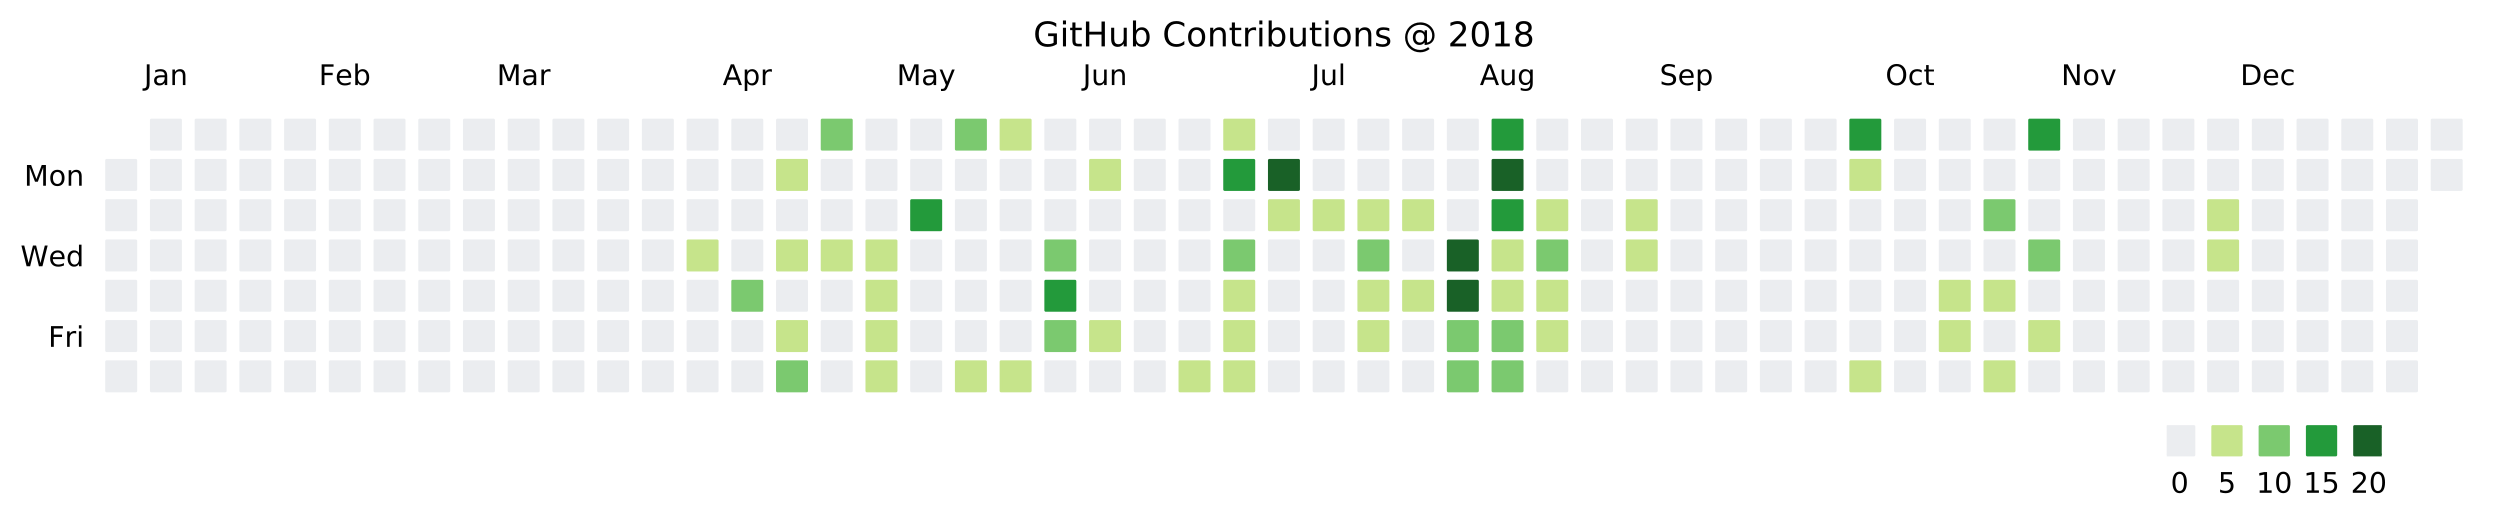 <?xml version="1.0" encoding="utf-8" standalone="no"?>
<!DOCTYPE svg PUBLIC "-//W3C//DTD SVG 1.1//EN"
  "http://www.w3.org/Graphics/SVG/1.1/DTD/svg11.dtd">
<!-- Created with matplotlib (https://matplotlib.org/) -->
<svg height="182.594pt" version="1.1" viewBox="0 0 879.281 182.594" width="879.281pt" xmlns="http://www.w3.org/2000/svg" xmlns:xlink="http://www.w3.org/1999/xlink">
 <defs>
  <style type="text/css">
*{stroke-linecap:butt;stroke-linejoin:round;}
  </style>
 </defs>
 <g id="figure_1">
  <g id="patch_1">
   <path d="M 0 182.594 
L 879.281 182.594 
L 879.281 0 
L 0 0 
z
" style="fill:#ffffff;"/>
  </g>
  <g id="axes_1">
   <g id="patch_2">
    <path d="M 33.081 144.216 
L 870.081 144.216 
L 870.081 35.496 
L 33.081 35.496 
z
" style="fill:#ffffff;"/>
   </g>
   <g id="PathCollection_1">
    <defs>
     <path d="M -5.123 5.123 
L 5.123 5.123 
L 5.123 -5.123 
L -5.123 -5.123 
z
" id="C0_0_74f9ca0f28"/>
    </defs>
    <g clip-path="url(#pef0fa44833)">
     <use style="fill:#ebedf0;stroke:#ebedf0;" x="42.625" xlink:href="#C0_0_74f9ca0f28" y="61.52"/>
    </g>
    <g clip-path="url(#pef0fa44833)">
     <use style="fill:#ebedf0;stroke:#ebedf0;" x="42.625" xlink:href="#C0_0_74f9ca0f28" y="75.688"/>
    </g>
    <g clip-path="url(#pef0fa44833)">
     <use style="fill:#ebedf0;stroke:#ebedf0;" x="42.625" xlink:href="#C0_0_74f9ca0f28" y="89.856"/>
    </g>
    <g clip-path="url(#pef0fa44833)">
     <use style="fill:#ebedf0;stroke:#ebedf0;" x="42.625" xlink:href="#C0_0_74f9ca0f28" y="104.024"/>
    </g>
    <g clip-path="url(#pef0fa44833)">
     <use style="fill:#ebedf0;stroke:#ebedf0;" x="42.625" xlink:href="#C0_0_74f9ca0f28" y="118.192"/>
    </g>
    <g clip-path="url(#pef0fa44833)">
     <use style="fill:#ebedf0;stroke:#ebedf0;" x="42.625" xlink:href="#C0_0_74f9ca0f28" y="132.361"/>
    </g>
    <g clip-path="url(#pef0fa44833)">
     <use style="fill:#ebedf0;stroke:#ebedf0;" x="58.354" xlink:href="#C0_0_74f9ca0f28" y="47.352"/>
    </g>
    <g clip-path="url(#pef0fa44833)">
     <use style="fill:#ebedf0;stroke:#ebedf0;" x="58.354" xlink:href="#C0_0_74f9ca0f28" y="61.52"/>
    </g>
    <g clip-path="url(#pef0fa44833)">
     <use style="fill:#ebedf0;stroke:#ebedf0;" x="58.354" xlink:href="#C0_0_74f9ca0f28" y="75.688"/>
    </g>
    <g clip-path="url(#pef0fa44833)">
     <use style="fill:#ebedf0;stroke:#ebedf0;" x="58.354" xlink:href="#C0_0_74f9ca0f28" y="89.856"/>
    </g>
    <g clip-path="url(#pef0fa44833)">
     <use style="fill:#ebedf0;stroke:#ebedf0;" x="58.354" xlink:href="#C0_0_74f9ca0f28" y="104.024"/>
    </g>
    <g clip-path="url(#pef0fa44833)">
     <use style="fill:#ebedf0;stroke:#ebedf0;" x="58.354" xlink:href="#C0_0_74f9ca0f28" y="118.192"/>
    </g>
    <g clip-path="url(#pef0fa44833)">
     <use style="fill:#ebedf0;stroke:#ebedf0;" x="58.354" xlink:href="#C0_0_74f9ca0f28" y="132.361"/>
    </g>
    <g clip-path="url(#pef0fa44833)">
     <use style="fill:#ebedf0;stroke:#ebedf0;" x="74.083" xlink:href="#C0_0_74f9ca0f28" y="47.352"/>
    </g>
    <g clip-path="url(#pef0fa44833)">
     <use style="fill:#ebedf0;stroke:#ebedf0;" x="74.083" xlink:href="#C0_0_74f9ca0f28" y="61.52"/>
    </g>
    <g clip-path="url(#pef0fa44833)">
     <use style="fill:#ebedf0;stroke:#ebedf0;" x="74.083" xlink:href="#C0_0_74f9ca0f28" y="75.688"/>
    </g>
    <g clip-path="url(#pef0fa44833)">
     <use style="fill:#ebedf0;stroke:#ebedf0;" x="74.083" xlink:href="#C0_0_74f9ca0f28" y="89.856"/>
    </g>
    <g clip-path="url(#pef0fa44833)">
     <use style="fill:#ebedf0;stroke:#ebedf0;" x="74.083" xlink:href="#C0_0_74f9ca0f28" y="104.024"/>
    </g>
    <g clip-path="url(#pef0fa44833)">
     <use style="fill:#ebedf0;stroke:#ebedf0;" x="74.083" xlink:href="#C0_0_74f9ca0f28" y="118.192"/>
    </g>
    <g clip-path="url(#pef0fa44833)">
     <use style="fill:#ebedf0;stroke:#ebedf0;" x="74.083" xlink:href="#C0_0_74f9ca0f28" y="132.361"/>
    </g>
    <g clip-path="url(#pef0fa44833)">
     <use style="fill:#ebedf0;stroke:#ebedf0;" x="89.812" xlink:href="#C0_0_74f9ca0f28" y="47.352"/>
    </g>
    <g clip-path="url(#pef0fa44833)">
     <use style="fill:#ebedf0;stroke:#ebedf0;" x="89.812" xlink:href="#C0_0_74f9ca0f28" y="61.52"/>
    </g>
    <g clip-path="url(#pef0fa44833)">
     <use style="fill:#ebedf0;stroke:#ebedf0;" x="89.812" xlink:href="#C0_0_74f9ca0f28" y="75.688"/>
    </g>
    <g clip-path="url(#pef0fa44833)">
     <use style="fill:#ebedf0;stroke:#ebedf0;" x="89.812" xlink:href="#C0_0_74f9ca0f28" y="89.856"/>
    </g>
    <g clip-path="url(#pef0fa44833)">
     <use style="fill:#ebedf0;stroke:#ebedf0;" x="89.812" xlink:href="#C0_0_74f9ca0f28" y="104.024"/>
    </g>
    <g clip-path="url(#pef0fa44833)">
     <use style="fill:#ebedf0;stroke:#ebedf0;" x="89.812" xlink:href="#C0_0_74f9ca0f28" y="118.192"/>
    </g>
    <g clip-path="url(#pef0fa44833)">
     <use style="fill:#ebedf0;stroke:#ebedf0;" x="89.812" xlink:href="#C0_0_74f9ca0f28" y="132.361"/>
    </g>
    <g clip-path="url(#pef0fa44833)">
     <use style="fill:#ebedf0;stroke:#ebedf0;" x="105.541" xlink:href="#C0_0_74f9ca0f28" y="47.352"/>
    </g>
    <g clip-path="url(#pef0fa44833)">
     <use style="fill:#ebedf0;stroke:#ebedf0;" x="105.541" xlink:href="#C0_0_74f9ca0f28" y="61.52"/>
    </g>
    <g clip-path="url(#pef0fa44833)">
     <use style="fill:#ebedf0;stroke:#ebedf0;" x="105.541" xlink:href="#C0_0_74f9ca0f28" y="75.688"/>
    </g>
    <g clip-path="url(#pef0fa44833)">
     <use style="fill:#ebedf0;stroke:#ebedf0;" x="105.541" xlink:href="#C0_0_74f9ca0f28" y="89.856"/>
    </g>
    <g clip-path="url(#pef0fa44833)">
     <use style="fill:#ebedf0;stroke:#ebedf0;" x="105.541" xlink:href="#C0_0_74f9ca0f28" y="104.024"/>
    </g>
    <g clip-path="url(#pef0fa44833)">
     <use style="fill:#ebedf0;stroke:#ebedf0;" x="105.541" xlink:href="#C0_0_74f9ca0f28" y="118.192"/>
    </g>
    <g clip-path="url(#pef0fa44833)">
     <use style="fill:#ebedf0;stroke:#ebedf0;" x="105.541" xlink:href="#C0_0_74f9ca0f28" y="132.361"/>
    </g>
    <g clip-path="url(#pef0fa44833)">
     <use style="fill:#ebedf0;stroke:#ebedf0;" x="121.27" xlink:href="#C0_0_74f9ca0f28" y="47.352"/>
    </g>
    <g clip-path="url(#pef0fa44833)">
     <use style="fill:#ebedf0;stroke:#ebedf0;" x="121.27" xlink:href="#C0_0_74f9ca0f28" y="61.52"/>
    </g>
    <g clip-path="url(#pef0fa44833)">
     <use style="fill:#ebedf0;stroke:#ebedf0;" x="121.27" xlink:href="#C0_0_74f9ca0f28" y="75.688"/>
    </g>
    <g clip-path="url(#pef0fa44833)">
     <use style="fill:#ebedf0;stroke:#ebedf0;" x="121.27" xlink:href="#C0_0_74f9ca0f28" y="89.856"/>
    </g>
    <g clip-path="url(#pef0fa44833)">
     <use style="fill:#ebedf0;stroke:#ebedf0;" x="121.27" xlink:href="#C0_0_74f9ca0f28" y="104.024"/>
    </g>
    <g clip-path="url(#pef0fa44833)">
     <use style="fill:#ebedf0;stroke:#ebedf0;" x="121.27" xlink:href="#C0_0_74f9ca0f28" y="118.192"/>
    </g>
    <g clip-path="url(#pef0fa44833)">
     <use style="fill:#ebedf0;stroke:#ebedf0;" x="121.27" xlink:href="#C0_0_74f9ca0f28" y="132.361"/>
    </g>
    <g clip-path="url(#pef0fa44833)">
     <use style="fill:#ebedf0;stroke:#ebedf0;" x="136.999" xlink:href="#C0_0_74f9ca0f28" y="47.352"/>
    </g>
    <g clip-path="url(#pef0fa44833)">
     <use style="fill:#ebedf0;stroke:#ebedf0;" x="136.999" xlink:href="#C0_0_74f9ca0f28" y="61.52"/>
    </g>
    <g clip-path="url(#pef0fa44833)">
     <use style="fill:#ebedf0;stroke:#ebedf0;" x="136.999" xlink:href="#C0_0_74f9ca0f28" y="75.688"/>
    </g>
    <g clip-path="url(#pef0fa44833)">
     <use style="fill:#ebedf0;stroke:#ebedf0;" x="136.999" xlink:href="#C0_0_74f9ca0f28" y="89.856"/>
    </g>
    <g clip-path="url(#pef0fa44833)">
     <use style="fill:#ebedf0;stroke:#ebedf0;" x="136.999" xlink:href="#C0_0_74f9ca0f28" y="104.024"/>
    </g>
    <g clip-path="url(#pef0fa44833)">
     <use style="fill:#ebedf0;stroke:#ebedf0;" x="136.999" xlink:href="#C0_0_74f9ca0f28" y="118.192"/>
    </g>
    <g clip-path="url(#pef0fa44833)">
     <use style="fill:#ebedf0;stroke:#ebedf0;" x="136.999" xlink:href="#C0_0_74f9ca0f28" y="132.361"/>
    </g>
    <g clip-path="url(#pef0fa44833)">
     <use style="fill:#ebedf0;stroke:#ebedf0;" x="152.728" xlink:href="#C0_0_74f9ca0f28" y="47.352"/>
    </g>
    <g clip-path="url(#pef0fa44833)">
     <use style="fill:#ebedf0;stroke:#ebedf0;" x="152.728" xlink:href="#C0_0_74f9ca0f28" y="61.52"/>
    </g>
    <g clip-path="url(#pef0fa44833)">
     <use style="fill:#ebedf0;stroke:#ebedf0;" x="152.728" xlink:href="#C0_0_74f9ca0f28" y="75.688"/>
    </g>
    <g clip-path="url(#pef0fa44833)">
     <use style="fill:#ebedf0;stroke:#ebedf0;" x="152.728" xlink:href="#C0_0_74f9ca0f28" y="89.856"/>
    </g>
    <g clip-path="url(#pef0fa44833)">
     <use style="fill:#ebedf0;stroke:#ebedf0;" x="152.728" xlink:href="#C0_0_74f9ca0f28" y="104.024"/>
    </g>
    <g clip-path="url(#pef0fa44833)">
     <use style="fill:#ebedf0;stroke:#ebedf0;" x="152.728" xlink:href="#C0_0_74f9ca0f28" y="118.192"/>
    </g>
    <g clip-path="url(#pef0fa44833)">
     <use style="fill:#ebedf0;stroke:#ebedf0;" x="152.728" xlink:href="#C0_0_74f9ca0f28" y="132.361"/>
    </g>
    <g clip-path="url(#pef0fa44833)">
     <use style="fill:#ebedf0;stroke:#ebedf0;" x="168.457" xlink:href="#C0_0_74f9ca0f28" y="47.352"/>
    </g>
    <g clip-path="url(#pef0fa44833)">
     <use style="fill:#ebedf0;stroke:#ebedf0;" x="168.457" xlink:href="#C0_0_74f9ca0f28" y="61.52"/>
    </g>
    <g clip-path="url(#pef0fa44833)">
     <use style="fill:#ebedf0;stroke:#ebedf0;" x="168.457" xlink:href="#C0_0_74f9ca0f28" y="75.688"/>
    </g>
    <g clip-path="url(#pef0fa44833)">
     <use style="fill:#ebedf0;stroke:#ebedf0;" x="168.457" xlink:href="#C0_0_74f9ca0f28" y="89.856"/>
    </g>
    <g clip-path="url(#pef0fa44833)">
     <use style="fill:#ebedf0;stroke:#ebedf0;" x="168.457" xlink:href="#C0_0_74f9ca0f28" y="104.024"/>
    </g>
    <g clip-path="url(#pef0fa44833)">
     <use style="fill:#ebedf0;stroke:#ebedf0;" x="168.457" xlink:href="#C0_0_74f9ca0f28" y="118.192"/>
    </g>
    <g clip-path="url(#pef0fa44833)">
     <use style="fill:#ebedf0;stroke:#ebedf0;" x="168.457" xlink:href="#C0_0_74f9ca0f28" y="132.361"/>
    </g>
    <g clip-path="url(#pef0fa44833)">
     <use style="fill:#ebedf0;stroke:#ebedf0;" x="184.187" xlink:href="#C0_0_74f9ca0f28" y="47.352"/>
    </g>
    <g clip-path="url(#pef0fa44833)">
     <use style="fill:#ebedf0;stroke:#ebedf0;" x="184.187" xlink:href="#C0_0_74f9ca0f28" y="61.52"/>
    </g>
    <g clip-path="url(#pef0fa44833)">
     <use style="fill:#ebedf0;stroke:#ebedf0;" x="184.187" xlink:href="#C0_0_74f9ca0f28" y="75.688"/>
    </g>
    <g clip-path="url(#pef0fa44833)">
     <use style="fill:#ebedf0;stroke:#ebedf0;" x="184.187" xlink:href="#C0_0_74f9ca0f28" y="89.856"/>
    </g>
    <g clip-path="url(#pef0fa44833)">
     <use style="fill:#ebedf0;stroke:#ebedf0;" x="184.187" xlink:href="#C0_0_74f9ca0f28" y="104.024"/>
    </g>
    <g clip-path="url(#pef0fa44833)">
     <use style="fill:#ebedf0;stroke:#ebedf0;" x="184.187" xlink:href="#C0_0_74f9ca0f28" y="118.192"/>
    </g>
    <g clip-path="url(#pef0fa44833)">
     <use style="fill:#ebedf0;stroke:#ebedf0;" x="184.187" xlink:href="#C0_0_74f9ca0f28" y="132.361"/>
    </g>
    <g clip-path="url(#pef0fa44833)">
     <use style="fill:#ebedf0;stroke:#ebedf0;" x="199.916" xlink:href="#C0_0_74f9ca0f28" y="47.352"/>
    </g>
    <g clip-path="url(#pef0fa44833)">
     <use style="fill:#ebedf0;stroke:#ebedf0;" x="199.916" xlink:href="#C0_0_74f9ca0f28" y="61.52"/>
    </g>
    <g clip-path="url(#pef0fa44833)">
     <use style="fill:#ebedf0;stroke:#ebedf0;" x="199.916" xlink:href="#C0_0_74f9ca0f28" y="75.688"/>
    </g>
    <g clip-path="url(#pef0fa44833)">
     <use style="fill:#ebedf0;stroke:#ebedf0;" x="199.916" xlink:href="#C0_0_74f9ca0f28" y="89.856"/>
    </g>
    <g clip-path="url(#pef0fa44833)">
     <use style="fill:#ebedf0;stroke:#ebedf0;" x="199.916" xlink:href="#C0_0_74f9ca0f28" y="104.024"/>
    </g>
    <g clip-path="url(#pef0fa44833)">
     <use style="fill:#ebedf0;stroke:#ebedf0;" x="199.916" xlink:href="#C0_0_74f9ca0f28" y="118.192"/>
    </g>
    <g clip-path="url(#pef0fa44833)">
     <use style="fill:#ebedf0;stroke:#ebedf0;" x="199.916" xlink:href="#C0_0_74f9ca0f28" y="132.361"/>
    </g>
    <g clip-path="url(#pef0fa44833)">
     <use style="fill:#ebedf0;stroke:#ebedf0;" x="215.645" xlink:href="#C0_0_74f9ca0f28" y="47.352"/>
    </g>
    <g clip-path="url(#pef0fa44833)">
     <use style="fill:#ebedf0;stroke:#ebedf0;" x="215.645" xlink:href="#C0_0_74f9ca0f28" y="61.52"/>
    </g>
    <g clip-path="url(#pef0fa44833)">
     <use style="fill:#ebedf0;stroke:#ebedf0;" x="215.645" xlink:href="#C0_0_74f9ca0f28" y="75.688"/>
    </g>
    <g clip-path="url(#pef0fa44833)">
     <use style="fill:#ebedf0;stroke:#ebedf0;" x="215.645" xlink:href="#C0_0_74f9ca0f28" y="89.856"/>
    </g>
    <g clip-path="url(#pef0fa44833)">
     <use style="fill:#ebedf0;stroke:#ebedf0;" x="215.645" xlink:href="#C0_0_74f9ca0f28" y="104.024"/>
    </g>
    <g clip-path="url(#pef0fa44833)">
     <use style="fill:#ebedf0;stroke:#ebedf0;" x="215.645" xlink:href="#C0_0_74f9ca0f28" y="118.192"/>
    </g>
    <g clip-path="url(#pef0fa44833)">
     <use style="fill:#ebedf0;stroke:#ebedf0;" x="215.645" xlink:href="#C0_0_74f9ca0f28" y="132.361"/>
    </g>
    <g clip-path="url(#pef0fa44833)">
     <use style="fill:#ebedf0;stroke:#ebedf0;" x="231.374" xlink:href="#C0_0_74f9ca0f28" y="47.352"/>
    </g>
    <g clip-path="url(#pef0fa44833)">
     <use style="fill:#ebedf0;stroke:#ebedf0;" x="231.374" xlink:href="#C0_0_74f9ca0f28" y="61.52"/>
    </g>
    <g clip-path="url(#pef0fa44833)">
     <use style="fill:#ebedf0;stroke:#ebedf0;" x="231.374" xlink:href="#C0_0_74f9ca0f28" y="75.688"/>
    </g>
    <g clip-path="url(#pef0fa44833)">
     <use style="fill:#ebedf0;stroke:#ebedf0;" x="231.374" xlink:href="#C0_0_74f9ca0f28" y="89.856"/>
    </g>
    <g clip-path="url(#pef0fa44833)">
     <use style="fill:#ebedf0;stroke:#ebedf0;" x="231.374" xlink:href="#C0_0_74f9ca0f28" y="104.024"/>
    </g>
    <g clip-path="url(#pef0fa44833)">
     <use style="fill:#ebedf0;stroke:#ebedf0;" x="231.374" xlink:href="#C0_0_74f9ca0f28" y="118.192"/>
    </g>
    <g clip-path="url(#pef0fa44833)">
     <use style="fill:#ebedf0;stroke:#ebedf0;" x="231.374" xlink:href="#C0_0_74f9ca0f28" y="132.361"/>
    </g>
    <g clip-path="url(#pef0fa44833)">
     <use style="fill:#ebedf0;stroke:#ebedf0;" x="247.103" xlink:href="#C0_0_74f9ca0f28" y="47.352"/>
    </g>
    <g clip-path="url(#pef0fa44833)">
     <use style="fill:#ebedf0;stroke:#ebedf0;" x="247.103" xlink:href="#C0_0_74f9ca0f28" y="61.52"/>
    </g>
    <g clip-path="url(#pef0fa44833)">
     <use style="fill:#ebedf0;stroke:#ebedf0;" x="247.103" xlink:href="#C0_0_74f9ca0f28" y="75.688"/>
    </g>
    <g clip-path="url(#pef0fa44833)">
     <use style="fill:#c6e48b;stroke:#c6e48b;" x="247.103" xlink:href="#C0_0_74f9ca0f28" y="89.856"/>
    </g>
    <g clip-path="url(#pef0fa44833)">
     <use style="fill:#ebedf0;stroke:#ebedf0;" x="247.103" xlink:href="#C0_0_74f9ca0f28" y="104.024"/>
    </g>
    <g clip-path="url(#pef0fa44833)">
     <use style="fill:#ebedf0;stroke:#ebedf0;" x="247.103" xlink:href="#C0_0_74f9ca0f28" y="118.192"/>
    </g>
    <g clip-path="url(#pef0fa44833)">
     <use style="fill:#ebedf0;stroke:#ebedf0;" x="247.103" xlink:href="#C0_0_74f9ca0f28" y="132.361"/>
    </g>
    <g clip-path="url(#pef0fa44833)">
     <use style="fill:#ebedf0;stroke:#ebedf0;" x="262.832" xlink:href="#C0_0_74f9ca0f28" y="47.352"/>
    </g>
    <g clip-path="url(#pef0fa44833)">
     <use style="fill:#ebedf0;stroke:#ebedf0;" x="262.832" xlink:href="#C0_0_74f9ca0f28" y="61.52"/>
    </g>
    <g clip-path="url(#pef0fa44833)">
     <use style="fill:#ebedf0;stroke:#ebedf0;" x="262.832" xlink:href="#C0_0_74f9ca0f28" y="75.688"/>
    </g>
    <g clip-path="url(#pef0fa44833)">
     <use style="fill:#ebedf0;stroke:#ebedf0;" x="262.832" xlink:href="#C0_0_74f9ca0f28" y="89.856"/>
    </g>
    <g clip-path="url(#pef0fa44833)">
     <use style="fill:#7bc96f;stroke:#7bc96f;" x="262.832" xlink:href="#C0_0_74f9ca0f28" y="104.024"/>
    </g>
    <g clip-path="url(#pef0fa44833)">
     <use style="fill:#ebedf0;stroke:#ebedf0;" x="262.832" xlink:href="#C0_0_74f9ca0f28" y="118.192"/>
    </g>
    <g clip-path="url(#pef0fa44833)">
     <use style="fill:#ebedf0;stroke:#ebedf0;" x="262.832" xlink:href="#C0_0_74f9ca0f28" y="132.361"/>
    </g>
    <g clip-path="url(#pef0fa44833)">
     <use style="fill:#ebedf0;stroke:#ebedf0;" x="278.561" xlink:href="#C0_0_74f9ca0f28" y="47.352"/>
    </g>
    <g clip-path="url(#pef0fa44833)">
     <use style="fill:#c6e48b;stroke:#c6e48b;" x="278.561" xlink:href="#C0_0_74f9ca0f28" y="61.52"/>
    </g>
    <g clip-path="url(#pef0fa44833)">
     <use style="fill:#ebedf0;stroke:#ebedf0;" x="278.561" xlink:href="#C0_0_74f9ca0f28" y="75.688"/>
    </g>
    <g clip-path="url(#pef0fa44833)">
     <use style="fill:#c6e48b;stroke:#c6e48b;" x="278.561" xlink:href="#C0_0_74f9ca0f28" y="89.856"/>
    </g>
    <g clip-path="url(#pef0fa44833)">
     <use style="fill:#ebedf0;stroke:#ebedf0;" x="278.561" xlink:href="#C0_0_74f9ca0f28" y="104.024"/>
    </g>
    <g clip-path="url(#pef0fa44833)">
     <use style="fill:#c6e48b;stroke:#c6e48b;" x="278.561" xlink:href="#C0_0_74f9ca0f28" y="118.192"/>
    </g>
    <g clip-path="url(#pef0fa44833)">
     <use style="fill:#7bc96f;stroke:#7bc96f;" x="278.561" xlink:href="#C0_0_74f9ca0f28" y="132.361"/>
    </g>
    <g clip-path="url(#pef0fa44833)">
     <use style="fill:#7bc96f;stroke:#7bc96f;" x="294.29" xlink:href="#C0_0_74f9ca0f28" y="47.352"/>
    </g>
    <g clip-path="url(#pef0fa44833)">
     <use style="fill:#ebedf0;stroke:#ebedf0;" x="294.29" xlink:href="#C0_0_74f9ca0f28" y="61.52"/>
    </g>
    <g clip-path="url(#pef0fa44833)">
     <use style="fill:#ebedf0;stroke:#ebedf0;" x="294.29" xlink:href="#C0_0_74f9ca0f28" y="75.688"/>
    </g>
    <g clip-path="url(#pef0fa44833)">
     <use style="fill:#c6e48b;stroke:#c6e48b;" x="294.29" xlink:href="#C0_0_74f9ca0f28" y="89.856"/>
    </g>
    <g clip-path="url(#pef0fa44833)">
     <use style="fill:#ebedf0;stroke:#ebedf0;" x="294.29" xlink:href="#C0_0_74f9ca0f28" y="104.024"/>
    </g>
    <g clip-path="url(#pef0fa44833)">
     <use style="fill:#ebedf0;stroke:#ebedf0;" x="294.29" xlink:href="#C0_0_74f9ca0f28" y="118.192"/>
    </g>
    <g clip-path="url(#pef0fa44833)">
     <use style="fill:#ebedf0;stroke:#ebedf0;" x="294.29" xlink:href="#C0_0_74f9ca0f28" y="132.361"/>
    </g>
    <g clip-path="url(#pef0fa44833)">
     <use style="fill:#ebedf0;stroke:#ebedf0;" x="310.019" xlink:href="#C0_0_74f9ca0f28" y="47.352"/>
    </g>
    <g clip-path="url(#pef0fa44833)">
     <use style="fill:#ebedf0;stroke:#ebedf0;" x="310.019" xlink:href="#C0_0_74f9ca0f28" y="61.52"/>
    </g>
    <g clip-path="url(#pef0fa44833)">
     <use style="fill:#ebedf0;stroke:#ebedf0;" x="310.019" xlink:href="#C0_0_74f9ca0f28" y="75.688"/>
    </g>
    <g clip-path="url(#pef0fa44833)">
     <use style="fill:#c6e48b;stroke:#c6e48b;" x="310.019" xlink:href="#C0_0_74f9ca0f28" y="89.856"/>
    </g>
    <g clip-path="url(#pef0fa44833)">
     <use style="fill:#c6e48b;stroke:#c6e48b;" x="310.019" xlink:href="#C0_0_74f9ca0f28" y="104.024"/>
    </g>
    <g clip-path="url(#pef0fa44833)">
     <use style="fill:#c6e48b;stroke:#c6e48b;" x="310.019" xlink:href="#C0_0_74f9ca0f28" y="118.192"/>
    </g>
    <g clip-path="url(#pef0fa44833)">
     <use style="fill:#c6e48b;stroke:#c6e48b;" x="310.019" xlink:href="#C0_0_74f9ca0f28" y="132.361"/>
    </g>
    <g clip-path="url(#pef0fa44833)">
     <use style="fill:#ebedf0;stroke:#ebedf0;" x="325.748" xlink:href="#C0_0_74f9ca0f28" y="47.352"/>
    </g>
    <g clip-path="url(#pef0fa44833)">
     <use style="fill:#ebedf0;stroke:#ebedf0;" x="325.748" xlink:href="#C0_0_74f9ca0f28" y="61.52"/>
    </g>
    <g clip-path="url(#pef0fa44833)">
     <use style="fill:#239a3b;stroke:#239a3b;" x="325.748" xlink:href="#C0_0_74f9ca0f28" y="75.688"/>
    </g>
    <g clip-path="url(#pef0fa44833)">
     <use style="fill:#ebedf0;stroke:#ebedf0;" x="325.748" xlink:href="#C0_0_74f9ca0f28" y="89.856"/>
    </g>
    <g clip-path="url(#pef0fa44833)">
     <use style="fill:#ebedf0;stroke:#ebedf0;" x="325.748" xlink:href="#C0_0_74f9ca0f28" y="104.024"/>
    </g>
    <g clip-path="url(#pef0fa44833)">
     <use style="fill:#ebedf0;stroke:#ebedf0;" x="325.748" xlink:href="#C0_0_74f9ca0f28" y="118.192"/>
    </g>
    <g clip-path="url(#pef0fa44833)">
     <use style="fill:#ebedf0;stroke:#ebedf0;" x="325.748" xlink:href="#C0_0_74f9ca0f28" y="132.361"/>
    </g>
    <g clip-path="url(#pef0fa44833)">
     <use style="fill:#7bc96f;stroke:#7bc96f;" x="341.478" xlink:href="#C0_0_74f9ca0f28" y="47.352"/>
    </g>
    <g clip-path="url(#pef0fa44833)">
     <use style="fill:#ebedf0;stroke:#ebedf0;" x="341.478" xlink:href="#C0_0_74f9ca0f28" y="61.52"/>
    </g>
    <g clip-path="url(#pef0fa44833)">
     <use style="fill:#ebedf0;stroke:#ebedf0;" x="341.478" xlink:href="#C0_0_74f9ca0f28" y="75.688"/>
    </g>
    <g clip-path="url(#pef0fa44833)">
     <use style="fill:#ebedf0;stroke:#ebedf0;" x="341.478" xlink:href="#C0_0_74f9ca0f28" y="89.856"/>
    </g>
    <g clip-path="url(#pef0fa44833)">
     <use style="fill:#ebedf0;stroke:#ebedf0;" x="341.478" xlink:href="#C0_0_74f9ca0f28" y="104.024"/>
    </g>
    <g clip-path="url(#pef0fa44833)">
     <use style="fill:#ebedf0;stroke:#ebedf0;" x="341.478" xlink:href="#C0_0_74f9ca0f28" y="118.192"/>
    </g>
    <g clip-path="url(#pef0fa44833)">
     <use style="fill:#c6e48b;stroke:#c6e48b;" x="341.478" xlink:href="#C0_0_74f9ca0f28" y="132.361"/>
    </g>
    <g clip-path="url(#pef0fa44833)">
     <use style="fill:#c6e48b;stroke:#c6e48b;" x="357.207" xlink:href="#C0_0_74f9ca0f28" y="47.352"/>
    </g>
    <g clip-path="url(#pef0fa44833)">
     <use style="fill:#ebedf0;stroke:#ebedf0;" x="357.207" xlink:href="#C0_0_74f9ca0f28" y="61.52"/>
    </g>
    <g clip-path="url(#pef0fa44833)">
     <use style="fill:#ebedf0;stroke:#ebedf0;" x="357.207" xlink:href="#C0_0_74f9ca0f28" y="75.688"/>
    </g>
    <g clip-path="url(#pef0fa44833)">
     <use style="fill:#ebedf0;stroke:#ebedf0;" x="357.207" xlink:href="#C0_0_74f9ca0f28" y="89.856"/>
    </g>
    <g clip-path="url(#pef0fa44833)">
     <use style="fill:#ebedf0;stroke:#ebedf0;" x="357.207" xlink:href="#C0_0_74f9ca0f28" y="104.024"/>
    </g>
    <g clip-path="url(#pef0fa44833)">
     <use style="fill:#ebedf0;stroke:#ebedf0;" x="357.207" xlink:href="#C0_0_74f9ca0f28" y="118.192"/>
    </g>
    <g clip-path="url(#pef0fa44833)">
     <use style="fill:#c6e48b;stroke:#c6e48b;" x="357.207" xlink:href="#C0_0_74f9ca0f28" y="132.361"/>
    </g>
    <g clip-path="url(#pef0fa44833)">
     <use style="fill:#ebedf0;stroke:#ebedf0;" x="372.936" xlink:href="#C0_0_74f9ca0f28" y="47.352"/>
    </g>
    <g clip-path="url(#pef0fa44833)">
     <use style="fill:#ebedf0;stroke:#ebedf0;" x="372.936" xlink:href="#C0_0_74f9ca0f28" y="61.52"/>
    </g>
    <g clip-path="url(#pef0fa44833)">
     <use style="fill:#ebedf0;stroke:#ebedf0;" x="372.936" xlink:href="#C0_0_74f9ca0f28" y="75.688"/>
    </g>
    <g clip-path="url(#pef0fa44833)">
     <use style="fill:#7bc96f;stroke:#7bc96f;" x="372.936" xlink:href="#C0_0_74f9ca0f28" y="89.856"/>
    </g>
    <g clip-path="url(#pef0fa44833)">
     <use style="fill:#239a3b;stroke:#239a3b;" x="372.936" xlink:href="#C0_0_74f9ca0f28" y="104.024"/>
    </g>
    <g clip-path="url(#pef0fa44833)">
     <use style="fill:#7bc96f;stroke:#7bc96f;" x="372.936" xlink:href="#C0_0_74f9ca0f28" y="118.192"/>
    </g>
    <g clip-path="url(#pef0fa44833)">
     <use style="fill:#ebedf0;stroke:#ebedf0;" x="372.936" xlink:href="#C0_0_74f9ca0f28" y="132.361"/>
    </g>
    <g clip-path="url(#pef0fa44833)">
     <use style="fill:#ebedf0;stroke:#ebedf0;" x="388.665" xlink:href="#C0_0_74f9ca0f28" y="47.352"/>
    </g>
    <g clip-path="url(#pef0fa44833)">
     <use style="fill:#c6e48b;stroke:#c6e48b;" x="388.665" xlink:href="#C0_0_74f9ca0f28" y="61.52"/>
    </g>
    <g clip-path="url(#pef0fa44833)">
     <use style="fill:#ebedf0;stroke:#ebedf0;" x="388.665" xlink:href="#C0_0_74f9ca0f28" y="75.688"/>
    </g>
    <g clip-path="url(#pef0fa44833)">
     <use style="fill:#ebedf0;stroke:#ebedf0;" x="388.665" xlink:href="#C0_0_74f9ca0f28" y="89.856"/>
    </g>
    <g clip-path="url(#pef0fa44833)">
     <use style="fill:#ebedf0;stroke:#ebedf0;" x="388.665" xlink:href="#C0_0_74f9ca0f28" y="104.024"/>
    </g>
    <g clip-path="url(#pef0fa44833)">
     <use style="fill:#c6e48b;stroke:#c6e48b;" x="388.665" xlink:href="#C0_0_74f9ca0f28" y="118.192"/>
    </g>
    <g clip-path="url(#pef0fa44833)">
     <use style="fill:#ebedf0;stroke:#ebedf0;" x="388.665" xlink:href="#C0_0_74f9ca0f28" y="132.361"/>
    </g>
    <g clip-path="url(#pef0fa44833)">
     <use style="fill:#ebedf0;stroke:#ebedf0;" x="404.394" xlink:href="#C0_0_74f9ca0f28" y="47.352"/>
    </g>
    <g clip-path="url(#pef0fa44833)">
     <use style="fill:#ebedf0;stroke:#ebedf0;" x="404.394" xlink:href="#C0_0_74f9ca0f28" y="61.52"/>
    </g>
    <g clip-path="url(#pef0fa44833)">
     <use style="fill:#ebedf0;stroke:#ebedf0;" x="404.394" xlink:href="#C0_0_74f9ca0f28" y="75.688"/>
    </g>
    <g clip-path="url(#pef0fa44833)">
     <use style="fill:#ebedf0;stroke:#ebedf0;" x="404.394" xlink:href="#C0_0_74f9ca0f28" y="89.856"/>
    </g>
    <g clip-path="url(#pef0fa44833)">
     <use style="fill:#ebedf0;stroke:#ebedf0;" x="404.394" xlink:href="#C0_0_74f9ca0f28" y="104.024"/>
    </g>
    <g clip-path="url(#pef0fa44833)">
     <use style="fill:#ebedf0;stroke:#ebedf0;" x="404.394" xlink:href="#C0_0_74f9ca0f28" y="118.192"/>
    </g>
    <g clip-path="url(#pef0fa44833)">
     <use style="fill:#ebedf0;stroke:#ebedf0;" x="404.394" xlink:href="#C0_0_74f9ca0f28" y="132.361"/>
    </g>
    <g clip-path="url(#pef0fa44833)">
     <use style="fill:#ebedf0;stroke:#ebedf0;" x="420.123" xlink:href="#C0_0_74f9ca0f28" y="47.352"/>
    </g>
    <g clip-path="url(#pef0fa44833)">
     <use style="fill:#ebedf0;stroke:#ebedf0;" x="420.123" xlink:href="#C0_0_74f9ca0f28" y="61.52"/>
    </g>
    <g clip-path="url(#pef0fa44833)">
     <use style="fill:#ebedf0;stroke:#ebedf0;" x="420.123" xlink:href="#C0_0_74f9ca0f28" y="75.688"/>
    </g>
    <g clip-path="url(#pef0fa44833)">
     <use style="fill:#ebedf0;stroke:#ebedf0;" x="420.123" xlink:href="#C0_0_74f9ca0f28" y="89.856"/>
    </g>
    <g clip-path="url(#pef0fa44833)">
     <use style="fill:#ebedf0;stroke:#ebedf0;" x="420.123" xlink:href="#C0_0_74f9ca0f28" y="104.024"/>
    </g>
    <g clip-path="url(#pef0fa44833)">
     <use style="fill:#ebedf0;stroke:#ebedf0;" x="420.123" xlink:href="#C0_0_74f9ca0f28" y="118.192"/>
    </g>
    <g clip-path="url(#pef0fa44833)">
     <use style="fill:#c6e48b;stroke:#c6e48b;" x="420.123" xlink:href="#C0_0_74f9ca0f28" y="132.361"/>
    </g>
    <g clip-path="url(#pef0fa44833)">
     <use style="fill:#c6e48b;stroke:#c6e48b;" x="435.852" xlink:href="#C0_0_74f9ca0f28" y="47.352"/>
    </g>
    <g clip-path="url(#pef0fa44833)">
     <use style="fill:#239a3b;stroke:#239a3b;" x="435.852" xlink:href="#C0_0_74f9ca0f28" y="61.52"/>
    </g>
    <g clip-path="url(#pef0fa44833)">
     <use style="fill:#ebedf0;stroke:#ebedf0;" x="435.852" xlink:href="#C0_0_74f9ca0f28" y="75.688"/>
    </g>
    <g clip-path="url(#pef0fa44833)">
     <use style="fill:#7bc96f;stroke:#7bc96f;" x="435.852" xlink:href="#C0_0_74f9ca0f28" y="89.856"/>
    </g>
    <g clip-path="url(#pef0fa44833)">
     <use style="fill:#c6e48b;stroke:#c6e48b;" x="435.852" xlink:href="#C0_0_74f9ca0f28" y="104.024"/>
    </g>
    <g clip-path="url(#pef0fa44833)">
     <use style="fill:#c6e48b;stroke:#c6e48b;" x="435.852" xlink:href="#C0_0_74f9ca0f28" y="118.192"/>
    </g>
    <g clip-path="url(#pef0fa44833)">
     <use style="fill:#c6e48b;stroke:#c6e48b;" x="435.852" xlink:href="#C0_0_74f9ca0f28" y="132.361"/>
    </g>
    <g clip-path="url(#pef0fa44833)">
     <use style="fill:#ebedf0;stroke:#ebedf0;" x="451.581" xlink:href="#C0_0_74f9ca0f28" y="47.352"/>
    </g>
    <g clip-path="url(#pef0fa44833)">
     <use style="fill:#196127;stroke:#196127;" x="451.581" xlink:href="#C0_0_74f9ca0f28" y="61.52"/>
    </g>
    <g clip-path="url(#pef0fa44833)">
     <use style="fill:#c6e48b;stroke:#c6e48b;" x="451.581" xlink:href="#C0_0_74f9ca0f28" y="75.688"/>
    </g>
    <g clip-path="url(#pef0fa44833)">
     <use style="fill:#ebedf0;stroke:#ebedf0;" x="451.581" xlink:href="#C0_0_74f9ca0f28" y="89.856"/>
    </g>
    <g clip-path="url(#pef0fa44833)">
     <use style="fill:#ebedf0;stroke:#ebedf0;" x="451.581" xlink:href="#C0_0_74f9ca0f28" y="104.024"/>
    </g>
    <g clip-path="url(#pef0fa44833)">
     <use style="fill:#ebedf0;stroke:#ebedf0;" x="451.581" xlink:href="#C0_0_74f9ca0f28" y="118.192"/>
    </g>
    <g clip-path="url(#pef0fa44833)">
     <use style="fill:#ebedf0;stroke:#ebedf0;" x="451.581" xlink:href="#C0_0_74f9ca0f28" y="132.361"/>
    </g>
    <g clip-path="url(#pef0fa44833)">
     <use style="fill:#ebedf0;stroke:#ebedf0;" x="467.31" xlink:href="#C0_0_74f9ca0f28" y="47.352"/>
    </g>
    <g clip-path="url(#pef0fa44833)">
     <use style="fill:#ebedf0;stroke:#ebedf0;" x="467.31" xlink:href="#C0_0_74f9ca0f28" y="61.52"/>
    </g>
    <g clip-path="url(#pef0fa44833)">
     <use style="fill:#c6e48b;stroke:#c6e48b;" x="467.31" xlink:href="#C0_0_74f9ca0f28" y="75.688"/>
    </g>
    <g clip-path="url(#pef0fa44833)">
     <use style="fill:#ebedf0;stroke:#ebedf0;" x="467.31" xlink:href="#C0_0_74f9ca0f28" y="89.856"/>
    </g>
    <g clip-path="url(#pef0fa44833)">
     <use style="fill:#ebedf0;stroke:#ebedf0;" x="467.31" xlink:href="#C0_0_74f9ca0f28" y="104.024"/>
    </g>
    <g clip-path="url(#pef0fa44833)">
     <use style="fill:#ebedf0;stroke:#ebedf0;" x="467.31" xlink:href="#C0_0_74f9ca0f28" y="118.192"/>
    </g>
    <g clip-path="url(#pef0fa44833)">
     <use style="fill:#ebedf0;stroke:#ebedf0;" x="467.31" xlink:href="#C0_0_74f9ca0f28" y="132.361"/>
    </g>
    <g clip-path="url(#pef0fa44833)">
     <use style="fill:#ebedf0;stroke:#ebedf0;" x="483.039" xlink:href="#C0_0_74f9ca0f28" y="47.352"/>
    </g>
    <g clip-path="url(#pef0fa44833)">
     <use style="fill:#ebedf0;stroke:#ebedf0;" x="483.039" xlink:href="#C0_0_74f9ca0f28" y="61.52"/>
    </g>
    <g clip-path="url(#pef0fa44833)">
     <use style="fill:#c6e48b;stroke:#c6e48b;" x="483.039" xlink:href="#C0_0_74f9ca0f28" y="75.688"/>
    </g>
    <g clip-path="url(#pef0fa44833)">
     <use style="fill:#7bc96f;stroke:#7bc96f;" x="483.039" xlink:href="#C0_0_74f9ca0f28" y="89.856"/>
    </g>
    <g clip-path="url(#pef0fa44833)">
     <use style="fill:#c6e48b;stroke:#c6e48b;" x="483.039" xlink:href="#C0_0_74f9ca0f28" y="104.024"/>
    </g>
    <g clip-path="url(#pef0fa44833)">
     <use style="fill:#c6e48b;stroke:#c6e48b;" x="483.039" xlink:href="#C0_0_74f9ca0f28" y="118.192"/>
    </g>
    <g clip-path="url(#pef0fa44833)">
     <use style="fill:#ebedf0;stroke:#ebedf0;" x="483.039" xlink:href="#C0_0_74f9ca0f28" y="132.361"/>
    </g>
    <g clip-path="url(#pef0fa44833)">
     <use style="fill:#ebedf0;stroke:#ebedf0;" x="498.769" xlink:href="#C0_0_74f9ca0f28" y="47.352"/>
    </g>
    <g clip-path="url(#pef0fa44833)">
     <use style="fill:#ebedf0;stroke:#ebedf0;" x="498.769" xlink:href="#C0_0_74f9ca0f28" y="61.52"/>
    </g>
    <g clip-path="url(#pef0fa44833)">
     <use style="fill:#c6e48b;stroke:#c6e48b;" x="498.769" xlink:href="#C0_0_74f9ca0f28" y="75.688"/>
    </g>
    <g clip-path="url(#pef0fa44833)">
     <use style="fill:#ebedf0;stroke:#ebedf0;" x="498.769" xlink:href="#C0_0_74f9ca0f28" y="89.856"/>
    </g>
    <g clip-path="url(#pef0fa44833)">
     <use style="fill:#c6e48b;stroke:#c6e48b;" x="498.769" xlink:href="#C0_0_74f9ca0f28" y="104.024"/>
    </g>
    <g clip-path="url(#pef0fa44833)">
     <use style="fill:#ebedf0;stroke:#ebedf0;" x="498.769" xlink:href="#C0_0_74f9ca0f28" y="118.192"/>
    </g>
    <g clip-path="url(#pef0fa44833)">
     <use style="fill:#ebedf0;stroke:#ebedf0;" x="498.769" xlink:href="#C0_0_74f9ca0f28" y="132.361"/>
    </g>
    <g clip-path="url(#pef0fa44833)">
     <use style="fill:#ebedf0;stroke:#ebedf0;" x="514.498" xlink:href="#C0_0_74f9ca0f28" y="47.352"/>
    </g>
    <g clip-path="url(#pef0fa44833)">
     <use style="fill:#ebedf0;stroke:#ebedf0;" x="514.498" xlink:href="#C0_0_74f9ca0f28" y="61.52"/>
    </g>
    <g clip-path="url(#pef0fa44833)">
     <use style="fill:#ebedf0;stroke:#ebedf0;" x="514.498" xlink:href="#C0_0_74f9ca0f28" y="75.688"/>
    </g>
    <g clip-path="url(#pef0fa44833)">
     <use style="fill:#196127;stroke:#196127;" x="514.498" xlink:href="#C0_0_74f9ca0f28" y="89.856"/>
    </g>
    <g clip-path="url(#pef0fa44833)">
     <use style="fill:#196127;stroke:#196127;" x="514.498" xlink:href="#C0_0_74f9ca0f28" y="104.024"/>
    </g>
    <g clip-path="url(#pef0fa44833)">
     <use style="fill:#7bc96f;stroke:#7bc96f;" x="514.498" xlink:href="#C0_0_74f9ca0f28" y="118.192"/>
    </g>
    <g clip-path="url(#pef0fa44833)">
     <use style="fill:#7bc96f;stroke:#7bc96f;" x="514.498" xlink:href="#C0_0_74f9ca0f28" y="132.361"/>
    </g>
    <g clip-path="url(#pef0fa44833)">
     <use style="fill:#239a3b;stroke:#239a3b;" x="530.227" xlink:href="#C0_0_74f9ca0f28" y="47.352"/>
    </g>
    <g clip-path="url(#pef0fa44833)">
     <use style="fill:#196127;stroke:#196127;" x="530.227" xlink:href="#C0_0_74f9ca0f28" y="61.52"/>
    </g>
    <g clip-path="url(#pef0fa44833)">
     <use style="fill:#239a3b;stroke:#239a3b;" x="530.227" xlink:href="#C0_0_74f9ca0f28" y="75.688"/>
    </g>
    <g clip-path="url(#pef0fa44833)">
     <use style="fill:#c6e48b;stroke:#c6e48b;" x="530.227" xlink:href="#C0_0_74f9ca0f28" y="89.856"/>
    </g>
    <g clip-path="url(#pef0fa44833)">
     <use style="fill:#c6e48b;stroke:#c6e48b;" x="530.227" xlink:href="#C0_0_74f9ca0f28" y="104.024"/>
    </g>
    <g clip-path="url(#pef0fa44833)">
     <use style="fill:#7bc96f;stroke:#7bc96f;" x="530.227" xlink:href="#C0_0_74f9ca0f28" y="118.192"/>
    </g>
    <g clip-path="url(#pef0fa44833)">
     <use style="fill:#7bc96f;stroke:#7bc96f;" x="530.227" xlink:href="#C0_0_74f9ca0f28" y="132.361"/>
    </g>
    <g clip-path="url(#pef0fa44833)">
     <use style="fill:#ebedf0;stroke:#ebedf0;" x="545.956" xlink:href="#C0_0_74f9ca0f28" y="47.352"/>
    </g>
    <g clip-path="url(#pef0fa44833)">
     <use style="fill:#ebedf0;stroke:#ebedf0;" x="545.956" xlink:href="#C0_0_74f9ca0f28" y="61.52"/>
    </g>
    <g clip-path="url(#pef0fa44833)">
     <use style="fill:#c6e48b;stroke:#c6e48b;" x="545.956" xlink:href="#C0_0_74f9ca0f28" y="75.688"/>
    </g>
    <g clip-path="url(#pef0fa44833)">
     <use style="fill:#7bc96f;stroke:#7bc96f;" x="545.956" xlink:href="#C0_0_74f9ca0f28" y="89.856"/>
    </g>
    <g clip-path="url(#pef0fa44833)">
     <use style="fill:#c6e48b;stroke:#c6e48b;" x="545.956" xlink:href="#C0_0_74f9ca0f28" y="104.024"/>
    </g>
    <g clip-path="url(#pef0fa44833)">
     <use style="fill:#c6e48b;stroke:#c6e48b;" x="545.956" xlink:href="#C0_0_74f9ca0f28" y="118.192"/>
    </g>
    <g clip-path="url(#pef0fa44833)">
     <use style="fill:#ebedf0;stroke:#ebedf0;" x="545.956" xlink:href="#C0_0_74f9ca0f28" y="132.361"/>
    </g>
    <g clip-path="url(#pef0fa44833)">
     <use style="fill:#ebedf0;stroke:#ebedf0;" x="561.685" xlink:href="#C0_0_74f9ca0f28" y="47.352"/>
    </g>
    <g clip-path="url(#pef0fa44833)">
     <use style="fill:#ebedf0;stroke:#ebedf0;" x="561.685" xlink:href="#C0_0_74f9ca0f28" y="61.52"/>
    </g>
    <g clip-path="url(#pef0fa44833)">
     <use style="fill:#ebedf0;stroke:#ebedf0;" x="561.685" xlink:href="#C0_0_74f9ca0f28" y="75.688"/>
    </g>
    <g clip-path="url(#pef0fa44833)">
     <use style="fill:#ebedf0;stroke:#ebedf0;" x="561.685" xlink:href="#C0_0_74f9ca0f28" y="89.856"/>
    </g>
    <g clip-path="url(#pef0fa44833)">
     <use style="fill:#ebedf0;stroke:#ebedf0;" x="561.685" xlink:href="#C0_0_74f9ca0f28" y="104.024"/>
    </g>
    <g clip-path="url(#pef0fa44833)">
     <use style="fill:#ebedf0;stroke:#ebedf0;" x="561.685" xlink:href="#C0_0_74f9ca0f28" y="118.192"/>
    </g>
    <g clip-path="url(#pef0fa44833)">
     <use style="fill:#ebedf0;stroke:#ebedf0;" x="561.685" xlink:href="#C0_0_74f9ca0f28" y="132.361"/>
    </g>
    <g clip-path="url(#pef0fa44833)">
     <use style="fill:#ebedf0;stroke:#ebedf0;" x="577.414" xlink:href="#C0_0_74f9ca0f28" y="47.352"/>
    </g>
    <g clip-path="url(#pef0fa44833)">
     <use style="fill:#ebedf0;stroke:#ebedf0;" x="577.414" xlink:href="#C0_0_74f9ca0f28" y="61.52"/>
    </g>
    <g clip-path="url(#pef0fa44833)">
     <use style="fill:#c6e48b;stroke:#c6e48b;" x="577.414" xlink:href="#C0_0_74f9ca0f28" y="75.688"/>
    </g>
    <g clip-path="url(#pef0fa44833)">
     <use style="fill:#c6e48b;stroke:#c6e48b;" x="577.414" xlink:href="#C0_0_74f9ca0f28" y="89.856"/>
    </g>
    <g clip-path="url(#pef0fa44833)">
     <use style="fill:#ebedf0;stroke:#ebedf0;" x="577.414" xlink:href="#C0_0_74f9ca0f28" y="104.024"/>
    </g>
    <g clip-path="url(#pef0fa44833)">
     <use style="fill:#ebedf0;stroke:#ebedf0;" x="577.414" xlink:href="#C0_0_74f9ca0f28" y="118.192"/>
    </g>
    <g clip-path="url(#pef0fa44833)">
     <use style="fill:#ebedf0;stroke:#ebedf0;" x="577.414" xlink:href="#C0_0_74f9ca0f28" y="132.361"/>
    </g>
    <g clip-path="url(#pef0fa44833)">
     <use style="fill:#ebedf0;stroke:#ebedf0;" x="593.143" xlink:href="#C0_0_74f9ca0f28" y="47.352"/>
    </g>
    <g clip-path="url(#pef0fa44833)">
     <use style="fill:#ebedf0;stroke:#ebedf0;" x="593.143" xlink:href="#C0_0_74f9ca0f28" y="61.52"/>
    </g>
    <g clip-path="url(#pef0fa44833)">
     <use style="fill:#ebedf0;stroke:#ebedf0;" x="593.143" xlink:href="#C0_0_74f9ca0f28" y="75.688"/>
    </g>
    <g clip-path="url(#pef0fa44833)">
     <use style="fill:#ebedf0;stroke:#ebedf0;" x="593.143" xlink:href="#C0_0_74f9ca0f28" y="89.856"/>
    </g>
    <g clip-path="url(#pef0fa44833)">
     <use style="fill:#ebedf0;stroke:#ebedf0;" x="593.143" xlink:href="#C0_0_74f9ca0f28" y="104.024"/>
    </g>
    <g clip-path="url(#pef0fa44833)">
     <use style="fill:#ebedf0;stroke:#ebedf0;" x="593.143" xlink:href="#C0_0_74f9ca0f28" y="118.192"/>
    </g>
    <g clip-path="url(#pef0fa44833)">
     <use style="fill:#ebedf0;stroke:#ebedf0;" x="593.143" xlink:href="#C0_0_74f9ca0f28" y="132.361"/>
    </g>
    <g clip-path="url(#pef0fa44833)">
     <use style="fill:#ebedf0;stroke:#ebedf0;" x="608.872" xlink:href="#C0_0_74f9ca0f28" y="47.352"/>
    </g>
    <g clip-path="url(#pef0fa44833)">
     <use style="fill:#ebedf0;stroke:#ebedf0;" x="608.872" xlink:href="#C0_0_74f9ca0f28" y="61.52"/>
    </g>
    <g clip-path="url(#pef0fa44833)">
     <use style="fill:#ebedf0;stroke:#ebedf0;" x="608.872" xlink:href="#C0_0_74f9ca0f28" y="75.688"/>
    </g>
    <g clip-path="url(#pef0fa44833)">
     <use style="fill:#ebedf0;stroke:#ebedf0;" x="608.872" xlink:href="#C0_0_74f9ca0f28" y="89.856"/>
    </g>
    <g clip-path="url(#pef0fa44833)">
     <use style="fill:#ebedf0;stroke:#ebedf0;" x="608.872" xlink:href="#C0_0_74f9ca0f28" y="104.024"/>
    </g>
    <g clip-path="url(#pef0fa44833)">
     <use style="fill:#ebedf0;stroke:#ebedf0;" x="608.872" xlink:href="#C0_0_74f9ca0f28" y="118.192"/>
    </g>
    <g clip-path="url(#pef0fa44833)">
     <use style="fill:#ebedf0;stroke:#ebedf0;" x="608.872" xlink:href="#C0_0_74f9ca0f28" y="132.361"/>
    </g>
    <g clip-path="url(#pef0fa44833)">
     <use style="fill:#ebedf0;stroke:#ebedf0;" x="624.601" xlink:href="#C0_0_74f9ca0f28" y="47.352"/>
    </g>
    <g clip-path="url(#pef0fa44833)">
     <use style="fill:#ebedf0;stroke:#ebedf0;" x="624.601" xlink:href="#C0_0_74f9ca0f28" y="61.52"/>
    </g>
    <g clip-path="url(#pef0fa44833)">
     <use style="fill:#ebedf0;stroke:#ebedf0;" x="624.601" xlink:href="#C0_0_74f9ca0f28" y="75.688"/>
    </g>
    <g clip-path="url(#pef0fa44833)">
     <use style="fill:#ebedf0;stroke:#ebedf0;" x="624.601" xlink:href="#C0_0_74f9ca0f28" y="89.856"/>
    </g>
    <g clip-path="url(#pef0fa44833)">
     <use style="fill:#ebedf0;stroke:#ebedf0;" x="624.601" xlink:href="#C0_0_74f9ca0f28" y="104.024"/>
    </g>
    <g clip-path="url(#pef0fa44833)">
     <use style="fill:#ebedf0;stroke:#ebedf0;" x="624.601" xlink:href="#C0_0_74f9ca0f28" y="118.192"/>
    </g>
    <g clip-path="url(#pef0fa44833)">
     <use style="fill:#ebedf0;stroke:#ebedf0;" x="624.601" xlink:href="#C0_0_74f9ca0f28" y="132.361"/>
    </g>
    <g clip-path="url(#pef0fa44833)">
     <use style="fill:#ebedf0;stroke:#ebedf0;" x="640.33" xlink:href="#C0_0_74f9ca0f28" y="47.352"/>
    </g>
    <g clip-path="url(#pef0fa44833)">
     <use style="fill:#ebedf0;stroke:#ebedf0;" x="640.33" xlink:href="#C0_0_74f9ca0f28" y="61.52"/>
    </g>
    <g clip-path="url(#pef0fa44833)">
     <use style="fill:#ebedf0;stroke:#ebedf0;" x="640.33" xlink:href="#C0_0_74f9ca0f28" y="75.688"/>
    </g>
    <g clip-path="url(#pef0fa44833)">
     <use style="fill:#ebedf0;stroke:#ebedf0;" x="640.33" xlink:href="#C0_0_74f9ca0f28" y="89.856"/>
    </g>
    <g clip-path="url(#pef0fa44833)">
     <use style="fill:#ebedf0;stroke:#ebedf0;" x="640.33" xlink:href="#C0_0_74f9ca0f28" y="104.024"/>
    </g>
    <g clip-path="url(#pef0fa44833)">
     <use style="fill:#ebedf0;stroke:#ebedf0;" x="640.33" xlink:href="#C0_0_74f9ca0f28" y="118.192"/>
    </g>
    <g clip-path="url(#pef0fa44833)">
     <use style="fill:#ebedf0;stroke:#ebedf0;" x="640.33" xlink:href="#C0_0_74f9ca0f28" y="132.361"/>
    </g>
    <g clip-path="url(#pef0fa44833)">
     <use style="fill:#239a3b;stroke:#239a3b;" x="656.06" xlink:href="#C0_0_74f9ca0f28" y="47.352"/>
    </g>
    <g clip-path="url(#pef0fa44833)">
     <use style="fill:#c6e48b;stroke:#c6e48b;" x="656.06" xlink:href="#C0_0_74f9ca0f28" y="61.52"/>
    </g>
    <g clip-path="url(#pef0fa44833)">
     <use style="fill:#ebedf0;stroke:#ebedf0;" x="656.06" xlink:href="#C0_0_74f9ca0f28" y="75.688"/>
    </g>
    <g clip-path="url(#pef0fa44833)">
     <use style="fill:#ebedf0;stroke:#ebedf0;" x="656.06" xlink:href="#C0_0_74f9ca0f28" y="89.856"/>
    </g>
    <g clip-path="url(#pef0fa44833)">
     <use style="fill:#ebedf0;stroke:#ebedf0;" x="656.06" xlink:href="#C0_0_74f9ca0f28" y="104.024"/>
    </g>
    <g clip-path="url(#pef0fa44833)">
     <use style="fill:#ebedf0;stroke:#ebedf0;" x="656.06" xlink:href="#C0_0_74f9ca0f28" y="118.192"/>
    </g>
    <g clip-path="url(#pef0fa44833)">
     <use style="fill:#c6e48b;stroke:#c6e48b;" x="656.06" xlink:href="#C0_0_74f9ca0f28" y="132.361"/>
    </g>
    <g clip-path="url(#pef0fa44833)">
     <use style="fill:#ebedf0;stroke:#ebedf0;" x="671.789" xlink:href="#C0_0_74f9ca0f28" y="47.352"/>
    </g>
    <g clip-path="url(#pef0fa44833)">
     <use style="fill:#ebedf0;stroke:#ebedf0;" x="671.789" xlink:href="#C0_0_74f9ca0f28" y="61.52"/>
    </g>
    <g clip-path="url(#pef0fa44833)">
     <use style="fill:#ebedf0;stroke:#ebedf0;" x="671.789" xlink:href="#C0_0_74f9ca0f28" y="75.688"/>
    </g>
    <g clip-path="url(#pef0fa44833)">
     <use style="fill:#ebedf0;stroke:#ebedf0;" x="671.789" xlink:href="#C0_0_74f9ca0f28" y="89.856"/>
    </g>
    <g clip-path="url(#pef0fa44833)">
     <use style="fill:#ebedf0;stroke:#ebedf0;" x="671.789" xlink:href="#C0_0_74f9ca0f28" y="104.024"/>
    </g>
    <g clip-path="url(#pef0fa44833)">
     <use style="fill:#ebedf0;stroke:#ebedf0;" x="671.789" xlink:href="#C0_0_74f9ca0f28" y="118.192"/>
    </g>
    <g clip-path="url(#pef0fa44833)">
     <use style="fill:#ebedf0;stroke:#ebedf0;" x="671.789" xlink:href="#C0_0_74f9ca0f28" y="132.361"/>
    </g>
    <g clip-path="url(#pef0fa44833)">
     <use style="fill:#ebedf0;stroke:#ebedf0;" x="687.518" xlink:href="#C0_0_74f9ca0f28" y="47.352"/>
    </g>
    <g clip-path="url(#pef0fa44833)">
     <use style="fill:#ebedf0;stroke:#ebedf0;" x="687.518" xlink:href="#C0_0_74f9ca0f28" y="61.52"/>
    </g>
    <g clip-path="url(#pef0fa44833)">
     <use style="fill:#ebedf0;stroke:#ebedf0;" x="687.518" xlink:href="#C0_0_74f9ca0f28" y="75.688"/>
    </g>
    <g clip-path="url(#pef0fa44833)">
     <use style="fill:#ebedf0;stroke:#ebedf0;" x="687.518" xlink:href="#C0_0_74f9ca0f28" y="89.856"/>
    </g>
    <g clip-path="url(#pef0fa44833)">
     <use style="fill:#c6e48b;stroke:#c6e48b;" x="687.518" xlink:href="#C0_0_74f9ca0f28" y="104.024"/>
    </g>
    <g clip-path="url(#pef0fa44833)">
     <use style="fill:#c6e48b;stroke:#c6e48b;" x="687.518" xlink:href="#C0_0_74f9ca0f28" y="118.192"/>
    </g>
    <g clip-path="url(#pef0fa44833)">
     <use style="fill:#ebedf0;stroke:#ebedf0;" x="687.518" xlink:href="#C0_0_74f9ca0f28" y="132.361"/>
    </g>
    <g clip-path="url(#pef0fa44833)">
     <use style="fill:#ebedf0;stroke:#ebedf0;" x="703.247" xlink:href="#C0_0_74f9ca0f28" y="47.352"/>
    </g>
    <g clip-path="url(#pef0fa44833)">
     <use style="fill:#ebedf0;stroke:#ebedf0;" x="703.247" xlink:href="#C0_0_74f9ca0f28" y="61.52"/>
    </g>
    <g clip-path="url(#pef0fa44833)">
     <use style="fill:#7bc96f;stroke:#7bc96f;" x="703.247" xlink:href="#C0_0_74f9ca0f28" y="75.688"/>
    </g>
    <g clip-path="url(#pef0fa44833)">
     <use style="fill:#ebedf0;stroke:#ebedf0;" x="703.247" xlink:href="#C0_0_74f9ca0f28" y="89.856"/>
    </g>
    <g clip-path="url(#pef0fa44833)">
     <use style="fill:#c6e48b;stroke:#c6e48b;" x="703.247" xlink:href="#C0_0_74f9ca0f28" y="104.024"/>
    </g>
    <g clip-path="url(#pef0fa44833)">
     <use style="fill:#ebedf0;stroke:#ebedf0;" x="703.247" xlink:href="#C0_0_74f9ca0f28" y="118.192"/>
    </g>
    <g clip-path="url(#pef0fa44833)">
     <use style="fill:#c6e48b;stroke:#c6e48b;" x="703.247" xlink:href="#C0_0_74f9ca0f28" y="132.361"/>
    </g>
    <g clip-path="url(#pef0fa44833)">
     <use style="fill:#239a3b;stroke:#239a3b;" x="718.976" xlink:href="#C0_0_74f9ca0f28" y="47.352"/>
    </g>
    <g clip-path="url(#pef0fa44833)">
     <use style="fill:#ebedf0;stroke:#ebedf0;" x="718.976" xlink:href="#C0_0_74f9ca0f28" y="61.52"/>
    </g>
    <g clip-path="url(#pef0fa44833)">
     <use style="fill:#ebedf0;stroke:#ebedf0;" x="718.976" xlink:href="#C0_0_74f9ca0f28" y="75.688"/>
    </g>
    <g clip-path="url(#pef0fa44833)">
     <use style="fill:#7bc96f;stroke:#7bc96f;" x="718.976" xlink:href="#C0_0_74f9ca0f28" y="89.856"/>
    </g>
    <g clip-path="url(#pef0fa44833)">
     <use style="fill:#ebedf0;stroke:#ebedf0;" x="718.976" xlink:href="#C0_0_74f9ca0f28" y="104.024"/>
    </g>
    <g clip-path="url(#pef0fa44833)">
     <use style="fill:#c6e48b;stroke:#c6e48b;" x="718.976" xlink:href="#C0_0_74f9ca0f28" y="118.192"/>
    </g>
    <g clip-path="url(#pef0fa44833)">
     <use style="fill:#ebedf0;stroke:#ebedf0;" x="718.976" xlink:href="#C0_0_74f9ca0f28" y="132.361"/>
    </g>
    <g clip-path="url(#pef0fa44833)">
     <use style="fill:#ebedf0;stroke:#ebedf0;" x="734.705" xlink:href="#C0_0_74f9ca0f28" y="47.352"/>
    </g>
    <g clip-path="url(#pef0fa44833)">
     <use style="fill:#ebedf0;stroke:#ebedf0;" x="734.705" xlink:href="#C0_0_74f9ca0f28" y="61.52"/>
    </g>
    <g clip-path="url(#pef0fa44833)">
     <use style="fill:#ebedf0;stroke:#ebedf0;" x="734.705" xlink:href="#C0_0_74f9ca0f28" y="75.688"/>
    </g>
    <g clip-path="url(#pef0fa44833)">
     <use style="fill:#ebedf0;stroke:#ebedf0;" x="734.705" xlink:href="#C0_0_74f9ca0f28" y="89.856"/>
    </g>
    <g clip-path="url(#pef0fa44833)">
     <use style="fill:#ebedf0;stroke:#ebedf0;" x="734.705" xlink:href="#C0_0_74f9ca0f28" y="104.024"/>
    </g>
    <g clip-path="url(#pef0fa44833)">
     <use style="fill:#ebedf0;stroke:#ebedf0;" x="734.705" xlink:href="#C0_0_74f9ca0f28" y="118.192"/>
    </g>
    <g clip-path="url(#pef0fa44833)">
     <use style="fill:#ebedf0;stroke:#ebedf0;" x="734.705" xlink:href="#C0_0_74f9ca0f28" y="132.361"/>
    </g>
    <g clip-path="url(#pef0fa44833)">
     <use style="fill:#ebedf0;stroke:#ebedf0;" x="750.434" xlink:href="#C0_0_74f9ca0f28" y="47.352"/>
    </g>
    <g clip-path="url(#pef0fa44833)">
     <use style="fill:#ebedf0;stroke:#ebedf0;" x="750.434" xlink:href="#C0_0_74f9ca0f28" y="61.52"/>
    </g>
    <g clip-path="url(#pef0fa44833)">
     <use style="fill:#ebedf0;stroke:#ebedf0;" x="750.434" xlink:href="#C0_0_74f9ca0f28" y="75.688"/>
    </g>
    <g clip-path="url(#pef0fa44833)">
     <use style="fill:#ebedf0;stroke:#ebedf0;" x="750.434" xlink:href="#C0_0_74f9ca0f28" y="89.856"/>
    </g>
    <g clip-path="url(#pef0fa44833)">
     <use style="fill:#ebedf0;stroke:#ebedf0;" x="750.434" xlink:href="#C0_0_74f9ca0f28" y="104.024"/>
    </g>
    <g clip-path="url(#pef0fa44833)">
     <use style="fill:#ebedf0;stroke:#ebedf0;" x="750.434" xlink:href="#C0_0_74f9ca0f28" y="118.192"/>
    </g>
    <g clip-path="url(#pef0fa44833)">
     <use style="fill:#ebedf0;stroke:#ebedf0;" x="750.434" xlink:href="#C0_0_74f9ca0f28" y="132.361"/>
    </g>
    <g clip-path="url(#pef0fa44833)">
     <use style="fill:#ebedf0;stroke:#ebedf0;" x="766.163" xlink:href="#C0_0_74f9ca0f28" y="47.352"/>
    </g>
    <g clip-path="url(#pef0fa44833)">
     <use style="fill:#ebedf0;stroke:#ebedf0;" x="766.163" xlink:href="#C0_0_74f9ca0f28" y="61.52"/>
    </g>
    <g clip-path="url(#pef0fa44833)">
     <use style="fill:#ebedf0;stroke:#ebedf0;" x="766.163" xlink:href="#C0_0_74f9ca0f28" y="75.688"/>
    </g>
    <g clip-path="url(#pef0fa44833)">
     <use style="fill:#ebedf0;stroke:#ebedf0;" x="766.163" xlink:href="#C0_0_74f9ca0f28" y="89.856"/>
    </g>
    <g clip-path="url(#pef0fa44833)">
     <use style="fill:#ebedf0;stroke:#ebedf0;" x="766.163" xlink:href="#C0_0_74f9ca0f28" y="104.024"/>
    </g>
    <g clip-path="url(#pef0fa44833)">
     <use style="fill:#ebedf0;stroke:#ebedf0;" x="766.163" xlink:href="#C0_0_74f9ca0f28" y="118.192"/>
    </g>
    <g clip-path="url(#pef0fa44833)">
     <use style="fill:#ebedf0;stroke:#ebedf0;" x="766.163" xlink:href="#C0_0_74f9ca0f28" y="132.361"/>
    </g>
    <g clip-path="url(#pef0fa44833)">
     <use style="fill:#ebedf0;stroke:#ebedf0;" x="781.892" xlink:href="#C0_0_74f9ca0f28" y="47.352"/>
    </g>
    <g clip-path="url(#pef0fa44833)">
     <use style="fill:#ebedf0;stroke:#ebedf0;" x="781.892" xlink:href="#C0_0_74f9ca0f28" y="61.52"/>
    </g>
    <g clip-path="url(#pef0fa44833)">
     <use style="fill:#c6e48b;stroke:#c6e48b;" x="781.892" xlink:href="#C0_0_74f9ca0f28" y="75.688"/>
    </g>
    <g clip-path="url(#pef0fa44833)">
     <use style="fill:#c6e48b;stroke:#c6e48b;" x="781.892" xlink:href="#C0_0_74f9ca0f28" y="89.856"/>
    </g>
    <g clip-path="url(#pef0fa44833)">
     <use style="fill:#ebedf0;stroke:#ebedf0;" x="781.892" xlink:href="#C0_0_74f9ca0f28" y="104.024"/>
    </g>
    <g clip-path="url(#pef0fa44833)">
     <use style="fill:#ebedf0;stroke:#ebedf0;" x="781.892" xlink:href="#C0_0_74f9ca0f28" y="118.192"/>
    </g>
    <g clip-path="url(#pef0fa44833)">
     <use style="fill:#ebedf0;stroke:#ebedf0;" x="781.892" xlink:href="#C0_0_74f9ca0f28" y="132.361"/>
    </g>
    <g clip-path="url(#pef0fa44833)">
     <use style="fill:#ebedf0;stroke:#ebedf0;" x="797.621" xlink:href="#C0_0_74f9ca0f28" y="47.352"/>
    </g>
    <g clip-path="url(#pef0fa44833)">
     <use style="fill:#ebedf0;stroke:#ebedf0;" x="797.621" xlink:href="#C0_0_74f9ca0f28" y="61.52"/>
    </g>
    <g clip-path="url(#pef0fa44833)">
     <use style="fill:#ebedf0;stroke:#ebedf0;" x="797.621" xlink:href="#C0_0_74f9ca0f28" y="75.688"/>
    </g>
    <g clip-path="url(#pef0fa44833)">
     <use style="fill:#ebedf0;stroke:#ebedf0;" x="797.621" xlink:href="#C0_0_74f9ca0f28" y="89.856"/>
    </g>
    <g clip-path="url(#pef0fa44833)">
     <use style="fill:#ebedf0;stroke:#ebedf0;" x="797.621" xlink:href="#C0_0_74f9ca0f28" y="104.024"/>
    </g>
    <g clip-path="url(#pef0fa44833)">
     <use style="fill:#ebedf0;stroke:#ebedf0;" x="797.621" xlink:href="#C0_0_74f9ca0f28" y="118.192"/>
    </g>
    <g clip-path="url(#pef0fa44833)">
     <use style="fill:#ebedf0;stroke:#ebedf0;" x="797.621" xlink:href="#C0_0_74f9ca0f28" y="132.361"/>
    </g>
    <g clip-path="url(#pef0fa44833)">
     <use style="fill:#ebedf0;stroke:#ebedf0;" x="813.351" xlink:href="#C0_0_74f9ca0f28" y="47.352"/>
    </g>
    <g clip-path="url(#pef0fa44833)">
     <use style="fill:#ebedf0;stroke:#ebedf0;" x="813.351" xlink:href="#C0_0_74f9ca0f28" y="61.52"/>
    </g>
    <g clip-path="url(#pef0fa44833)">
     <use style="fill:#ebedf0;stroke:#ebedf0;" x="813.351" xlink:href="#C0_0_74f9ca0f28" y="75.688"/>
    </g>
    <g clip-path="url(#pef0fa44833)">
     <use style="fill:#ebedf0;stroke:#ebedf0;" x="813.351" xlink:href="#C0_0_74f9ca0f28" y="89.856"/>
    </g>
    <g clip-path="url(#pef0fa44833)">
     <use style="fill:#ebedf0;stroke:#ebedf0;" x="813.351" xlink:href="#C0_0_74f9ca0f28" y="104.024"/>
    </g>
    <g clip-path="url(#pef0fa44833)">
     <use style="fill:#ebedf0;stroke:#ebedf0;" x="813.351" xlink:href="#C0_0_74f9ca0f28" y="118.192"/>
    </g>
    <g clip-path="url(#pef0fa44833)">
     <use style="fill:#ebedf0;stroke:#ebedf0;" x="813.351" xlink:href="#C0_0_74f9ca0f28" y="132.361"/>
    </g>
    <g clip-path="url(#pef0fa44833)">
     <use style="fill:#ebedf0;stroke:#ebedf0;" x="829.08" xlink:href="#C0_0_74f9ca0f28" y="47.352"/>
    </g>
    <g clip-path="url(#pef0fa44833)">
     <use style="fill:#ebedf0;stroke:#ebedf0;" x="829.08" xlink:href="#C0_0_74f9ca0f28" y="61.52"/>
    </g>
    <g clip-path="url(#pef0fa44833)">
     <use style="fill:#ebedf0;stroke:#ebedf0;" x="829.08" xlink:href="#C0_0_74f9ca0f28" y="75.688"/>
    </g>
    <g clip-path="url(#pef0fa44833)">
     <use style="fill:#ebedf0;stroke:#ebedf0;" x="829.08" xlink:href="#C0_0_74f9ca0f28" y="89.856"/>
    </g>
    <g clip-path="url(#pef0fa44833)">
     <use style="fill:#ebedf0;stroke:#ebedf0;" x="829.08" xlink:href="#C0_0_74f9ca0f28" y="104.024"/>
    </g>
    <g clip-path="url(#pef0fa44833)">
     <use style="fill:#ebedf0;stroke:#ebedf0;" x="829.08" xlink:href="#C0_0_74f9ca0f28" y="118.192"/>
    </g>
    <g clip-path="url(#pef0fa44833)">
     <use style="fill:#ebedf0;stroke:#ebedf0;" x="829.08" xlink:href="#C0_0_74f9ca0f28" y="132.361"/>
    </g>
    <g clip-path="url(#pef0fa44833)">
     <use style="fill:#ebedf0;stroke:#ebedf0;" x="844.809" xlink:href="#C0_0_74f9ca0f28" y="47.352"/>
    </g>
    <g clip-path="url(#pef0fa44833)">
     <use style="fill:#ebedf0;stroke:#ebedf0;" x="844.809" xlink:href="#C0_0_74f9ca0f28" y="61.52"/>
    </g>
    <g clip-path="url(#pef0fa44833)">
     <use style="fill:#ebedf0;stroke:#ebedf0;" x="844.809" xlink:href="#C0_0_74f9ca0f28" y="75.688"/>
    </g>
    <g clip-path="url(#pef0fa44833)">
     <use style="fill:#ebedf0;stroke:#ebedf0;" x="844.809" xlink:href="#C0_0_74f9ca0f28" y="89.856"/>
    </g>
    <g clip-path="url(#pef0fa44833)">
     <use style="fill:#ebedf0;stroke:#ebedf0;" x="844.809" xlink:href="#C0_0_74f9ca0f28" y="104.024"/>
    </g>
    <g clip-path="url(#pef0fa44833)">
     <use style="fill:#ebedf0;stroke:#ebedf0;" x="844.809" xlink:href="#C0_0_74f9ca0f28" y="118.192"/>
    </g>
    <g clip-path="url(#pef0fa44833)">
     <use style="fill:#ebedf0;stroke:#ebedf0;" x="844.809" xlink:href="#C0_0_74f9ca0f28" y="132.361"/>
    </g>
    <g clip-path="url(#pef0fa44833)">
     <use style="fill:#ebedf0;stroke:#ebedf0;" x="860.538" xlink:href="#C0_0_74f9ca0f28" y="47.352"/>
    </g>
    <g clip-path="url(#pef0fa44833)">
     <use style="fill:#ebedf0;stroke:#ebedf0;" x="860.538" xlink:href="#C0_0_74f9ca0f28" y="61.52"/>
    </g>
   </g>
   <g id="matplotlib.axis_1">
    <g id="xtick_1">
     <g id="line2d_1"/>
     <g id="text_1">
      <!-- Jan -->
      <defs>
       <path d="M 9.812 72.906 
L 19.672 72.906 
L 19.672 5.078 
Q 19.672 -8.109 14.672 -14.062 
Q 9.672 -20.016 -1.422 -20.016 
L -5.172 -20.016 
L -5.172 -11.719 
L -2.094 -11.719 
Q 4.438 -11.719 7.125 -8.047 
Q 9.812 -4.391 9.812 5.078 
z
" id="DejaVuSans-74"/>
       <path d="M 34.281 27.484 
Q 23.391 27.484 19.188 25 
Q 14.984 22.516 14.984 16.5 
Q 14.984 11.719 18.141 8.906 
Q 21.297 6.109 26.703 6.109 
Q 34.188 6.109 38.703 11.406 
Q 43.219 16.703 43.219 25.484 
L 43.219 27.484 
z
M 52.203 31.203 
L 52.203 0 
L 43.219 0 
L 43.219 8.297 
Q 40.141 3.328 35.547 0.953 
Q 30.953 -1.422 24.312 -1.422 
Q 15.922 -1.422 10.953 3.297 
Q 6 8.016 6 15.922 
Q 6 25.141 12.172 29.828 
Q 18.359 34.516 30.609 34.516 
L 43.219 34.516 
L 43.219 35.406 
Q 43.219 41.609 39.141 45 
Q 35.062 48.391 27.688 48.391 
Q 23 48.391 18.547 47.266 
Q 14.109 46.141 10.016 43.891 
L 10.016 52.203 
Q 14.938 54.109 19.578 55.047 
Q 24.219 56 28.609 56 
Q 40.484 56 46.344 49.844 
Q 52.203 43.703 52.203 31.203 
z
" id="DejaVuSans-97"/>
       <path d="M 54.891 33.016 
L 54.891 0 
L 45.906 0 
L 45.906 32.719 
Q 45.906 40.484 42.875 44.328 
Q 39.844 48.188 33.797 48.188 
Q 26.516 48.188 22.312 43.547 
Q 18.109 38.922 18.109 30.906 
L 18.109 0 
L 9.078 0 
L 9.078 54.688 
L 18.109 54.688 
L 18.109 46.188 
Q 21.344 51.125 25.703 53.562 
Q 30.078 56 35.797 56 
Q 45.219 56 50.047 50.172 
Q 54.891 44.344 54.891 33.016 
z
" id="DejaVuSans-110"/>
      </defs>
      <g transform="translate(50.646 29.917)scale(0.1 -0.1)">
       <use xlink:href="#DejaVuSans-74"/>
       <use x="29.492" xlink:href="#DejaVuSans-97"/>
       <use x="90.771" xlink:href="#DejaVuSans-110"/>
      </g>
     </g>
    </g>
    <g id="xtick_2">
     <g id="line2d_2"/>
     <g id="text_2">
      <!-- Feb -->
      <defs>
       <path d="M 9.812 72.906 
L 51.703 72.906 
L 51.703 64.594 
L 19.672 64.594 
L 19.672 43.109 
L 48.578 43.109 
L 48.578 34.812 
L 19.672 34.812 
L 19.672 0 
L 9.812 0 
z
" id="DejaVuSans-70"/>
       <path d="M 56.203 29.594 
L 56.203 25.203 
L 14.891 25.203 
Q 15.484 15.922 20.484 11.062 
Q 25.484 6.203 34.422 6.203 
Q 39.594 6.203 44.453 7.469 
Q 49.312 8.734 54.109 11.281 
L 54.109 2.781 
Q 49.266 0.734 44.188 -0.344 
Q 39.109 -1.422 33.891 -1.422 
Q 20.797 -1.422 13.156 6.188 
Q 5.516 13.812 5.516 26.812 
Q 5.516 40.234 12.766 48.109 
Q 20.016 56 32.328 56 
Q 43.359 56 49.781 48.891 
Q 56.203 41.797 56.203 29.594 
z
M 47.219 32.234 
Q 47.125 39.594 43.094 43.984 
Q 39.062 48.391 32.422 48.391 
Q 24.906 48.391 20.391 44.141 
Q 15.875 39.891 15.188 32.172 
z
" id="DejaVuSans-101"/>
       <path d="M 48.688 27.297 
Q 48.688 37.203 44.609 42.844 
Q 40.531 48.484 33.406 48.484 
Q 26.266 48.484 22.188 42.844 
Q 18.109 37.203 18.109 27.297 
Q 18.109 17.391 22.188 11.75 
Q 26.266 6.109 33.406 6.109 
Q 40.531 6.109 44.609 11.75 
Q 48.688 17.391 48.688 27.297 
z
M 18.109 46.391 
Q 20.953 51.266 25.266 53.625 
Q 29.594 56 35.594 56 
Q 45.562 56 51.781 48.094 
Q 58.016 40.188 58.016 27.297 
Q 58.016 14.406 51.781 6.484 
Q 45.562 -1.422 35.594 -1.422 
Q 29.594 -1.422 25.266 0.953 
Q 20.953 3.328 18.109 8.203 
L 18.109 0 
L 9.078 0 
L 9.078 75.984 
L 18.109 75.984 
z
" id="DejaVuSans-98"/>
      </defs>
      <g transform="translate(112.147 29.917)scale(0.1 -0.1)">
       <use xlink:href="#DejaVuSans-70"/>
       <use x="57.441" xlink:href="#DejaVuSans-101"/>
       <use x="118.965" xlink:href="#DejaVuSans-98"/>
      </g>
     </g>
    </g>
    <g id="xtick_3">
     <g id="line2d_3"/>
     <g id="text_3">
      <!-- Mar -->
      <defs>
       <path d="M 9.812 72.906 
L 24.516 72.906 
L 43.109 23.297 
L 61.812 72.906 
L 76.516 72.906 
L 76.516 0 
L 66.891 0 
L 66.891 64.016 
L 48.094 14.016 
L 38.188 14.016 
L 19.391 64.016 
L 19.391 0 
L 9.812 0 
z
" id="DejaVuSans-77"/>
       <path d="M 41.109 46.297 
Q 39.594 47.172 37.812 47.578 
Q 36.031 48 33.891 48 
Q 26.266 48 22.188 43.047 
Q 18.109 38.094 18.109 28.812 
L 18.109 0 
L 9.078 0 
L 9.078 54.688 
L 18.109 54.688 
L 18.109 46.188 
Q 20.953 51.172 25.484 53.578 
Q 30.031 56 36.531 56 
Q 37.453 56 38.578 55.875 
Q 39.703 55.766 41.062 55.516 
z
" id="DejaVuSans-114"/>
      </defs>
      <g transform="translate(174.753 29.917)scale(0.1 -0.1)">
       <use xlink:href="#DejaVuSans-77"/>
       <use x="86.279" xlink:href="#DejaVuSans-97"/>
       <use x="147.559" xlink:href="#DejaVuSans-114"/>
      </g>
     </g>
    </g>
    <g id="xtick_4">
     <g id="line2d_4"/>
     <g id="text_4">
      <!-- Apr -->
      <defs>
       <path d="M 34.188 63.188 
L 20.797 26.906 
L 47.609 26.906 
z
M 28.609 72.906 
L 39.797 72.906 
L 67.578 0 
L 57.328 0 
L 50.688 18.703 
L 17.828 18.703 
L 11.188 0 
L 0.781 0 
z
" id="DejaVuSans-65"/>
       <path d="M 18.109 8.203 
L 18.109 -20.797 
L 9.078 -20.797 
L 9.078 54.688 
L 18.109 54.688 
L 18.109 46.391 
Q 20.953 51.266 25.266 53.625 
Q 29.594 56 35.594 56 
Q 45.562 56 51.781 48.094 
Q 58.016 40.188 58.016 27.297 
Q 58.016 14.406 51.781 6.484 
Q 45.562 -1.422 35.594 -1.422 
Q 29.594 -1.422 25.266 0.953 
Q 20.953 3.328 18.109 8.203 
z
M 48.688 27.297 
Q 48.688 37.203 44.609 42.844 
Q 40.531 48.484 33.406 48.484 
Q 26.266 48.484 22.188 42.844 
Q 18.109 37.203 18.109 27.297 
Q 18.109 17.391 22.188 11.75 
Q 26.266 6.109 33.406 6.109 
Q 40.531 6.109 44.609 11.75 
Q 48.688 17.391 48.688 27.297 
z
" id="DejaVuSans-112"/>
      </defs>
      <g transform="translate(254.182 29.917)scale(0.1 -0.1)">
       <use xlink:href="#DejaVuSans-65"/>
       <use x="68.408" xlink:href="#DejaVuSans-112"/>
       <use x="131.885" xlink:href="#DejaVuSans-114"/>
      </g>
     </g>
    </g>
    <g id="xtick_5">
     <g id="line2d_5"/>
     <g id="text_5">
      <!-- May -->
      <defs>
       <path d="M 32.172 -5.078 
Q 28.375 -14.844 24.75 -17.812 
Q 21.141 -20.797 15.094 -20.797 
L 7.906 -20.797 
L 7.906 -13.281 
L 13.188 -13.281 
Q 16.891 -13.281 18.938 -11.516 
Q 21 -9.766 23.484 -3.219 
L 25.094 0.875 
L 2.984 54.688 
L 12.5 54.688 
L 29.594 11.922 
L 46.688 54.688 
L 56.203 54.688 
z
" id="DejaVuSans-121"/>
      </defs>
      <g transform="translate(315.411 29.917)scale(0.1 -0.1)">
       <use xlink:href="#DejaVuSans-77"/>
       <use x="86.279" xlink:href="#DejaVuSans-97"/>
       <use x="147.559" xlink:href="#DejaVuSans-121"/>
      </g>
     </g>
    </g>
    <g id="xtick_6">
     <g id="line2d_6"/>
     <g id="text_6">
      <!-- Jun -->
      <defs>
       <path d="M 8.5 21.578 
L 8.5 54.688 
L 17.484 54.688 
L 17.484 21.922 
Q 17.484 14.156 20.5 10.266 
Q 23.531 6.391 29.594 6.391 
Q 36.859 6.391 41.078 11.031 
Q 45.312 15.672 45.312 23.688 
L 45.312 54.688 
L 54.297 54.688 
L 54.297 0 
L 45.312 0 
L 45.312 8.406 
Q 42.047 3.422 37.719 1 
Q 33.406 -1.422 27.688 -1.422 
Q 18.266 -1.422 13.375 4.438 
Q 8.5 10.297 8.5 21.578 
z
M 31.109 56 
z
" id="DejaVuSans-117"/>
      </defs>
      <g transform="translate(380.852 29.917)scale(0.1 -0.1)">
       <use xlink:href="#DejaVuSans-74"/>
       <use x="29.492" xlink:href="#DejaVuSans-117"/>
       <use x="92.871" xlink:href="#DejaVuSans-110"/>
      </g>
     </g>
    </g>
    <g id="xtick_7">
     <g id="line2d_7"/>
     <g id="text_7">
      <!-- Jul -->
      <defs>
       <path d="M 9.422 75.984 
L 18.406 75.984 
L 18.406 0 
L 9.422 0 
z
" id="DejaVuSans-108"/>
      </defs>
      <g transform="translate(461.278 29.917)scale(0.1 -0.1)">
       <use xlink:href="#DejaVuSans-74"/>
       <use x="29.492" xlink:href="#DejaVuSans-117"/>
       <use x="92.871" xlink:href="#DejaVuSans-108"/>
      </g>
     </g>
    </g>
    <g id="xtick_8">
     <g id="line2d_8"/>
     <g id="text_8">
      <!-- Aug -->
      <defs>
       <path d="M 45.406 27.984 
Q 45.406 37.75 41.375 43.109 
Q 37.359 48.484 30.078 48.484 
Q 22.859 48.484 18.828 43.109 
Q 14.797 37.75 14.797 27.984 
Q 14.797 18.266 18.828 12.891 
Q 22.859 7.516 30.078 7.516 
Q 37.359 7.516 41.375 12.891 
Q 45.406 18.266 45.406 27.984 
z
M 54.391 6.781 
Q 54.391 -7.172 48.188 -13.984 
Q 42 -20.797 29.203 -20.797 
Q 24.469 -20.797 20.266 -20.094 
Q 16.062 -19.391 12.109 -17.922 
L 12.109 -9.188 
Q 16.062 -11.328 19.922 -12.344 
Q 23.781 -13.375 27.781 -13.375 
Q 36.625 -13.375 41.016 -8.766 
Q 45.406 -4.156 45.406 5.172 
L 45.406 9.625 
Q 42.625 4.781 38.281 2.391 
Q 33.938 0 27.875 0 
Q 17.828 0 11.672 7.656 
Q 5.516 15.328 5.516 27.984 
Q 5.516 40.672 11.672 48.328 
Q 17.828 56 27.875 56 
Q 33.938 56 38.281 53.609 
Q 42.625 51.219 45.406 46.391 
L 45.406 54.688 
L 54.391 54.688 
z
" id="DejaVuSans-103"/>
      </defs>
      <g transform="translate(520.463 29.917)scale(0.1 -0.1)">
       <use xlink:href="#DejaVuSans-65"/>
       <use x="68.408" xlink:href="#DejaVuSans-117"/>
       <use x="131.787" xlink:href="#DejaVuSans-103"/>
      </g>
     </g>
    </g>
    <g id="xtick_9">
     <g id="line2d_9"/>
     <g id="text_9">
      <!-- Sep -->
      <defs>
       <path d="M 53.516 70.516 
L 53.516 60.891 
Q 47.906 63.578 42.922 64.891 
Q 37.938 66.219 33.297 66.219 
Q 25.25 66.219 20.875 63.094 
Q 16.5 59.969 16.5 54.203 
Q 16.5 49.359 19.406 46.891 
Q 22.312 44.438 30.422 42.922 
L 36.375 41.703 
Q 47.406 39.594 52.656 34.297 
Q 57.906 29 57.906 20.125 
Q 57.906 9.516 50.797 4.047 
Q 43.703 -1.422 29.984 -1.422 
Q 24.812 -1.422 18.969 -0.25 
Q 13.141 0.922 6.891 3.219 
L 6.891 13.375 
Q 12.891 10.016 18.656 8.297 
Q 24.422 6.594 29.984 6.594 
Q 38.422 6.594 43.016 9.906 
Q 47.609 13.234 47.609 19.391 
Q 47.609 24.75 44.312 27.781 
Q 41.016 30.812 33.5 32.328 
L 27.484 33.5 
Q 16.453 35.688 11.516 40.375 
Q 6.594 45.062 6.594 53.422 
Q 6.594 63.094 13.406 68.656 
Q 20.219 74.219 32.172 74.219 
Q 37.312 74.219 42.625 73.281 
Q 47.953 72.359 53.516 70.516 
z
" id="DejaVuSans-83"/>
      </defs>
      <g transform="translate(583.718 29.917)scale(0.1 -0.1)">
       <use xlink:href="#DejaVuSans-83"/>
       <use x="63.477" xlink:href="#DejaVuSans-101"/>
       <use x="125" xlink:href="#DejaVuSans-112"/>
      </g>
     </g>
    </g>
    <g id="xtick_10">
     <g id="line2d_10"/>
     <g id="text_10">
      <!-- Oct -->
      <defs>
       <path d="M 39.406 66.219 
Q 28.656 66.219 22.328 58.203 
Q 16.016 50.203 16.016 36.375 
Q 16.016 22.609 22.328 14.594 
Q 28.656 6.594 39.406 6.594 
Q 50.141 6.594 56.422 14.594 
Q 62.703 22.609 62.703 36.375 
Q 62.703 50.203 56.422 58.203 
Q 50.141 66.219 39.406 66.219 
z
M 39.406 74.219 
Q 54.734 74.219 63.906 63.938 
Q 73.094 53.656 73.094 36.375 
Q 73.094 19.141 63.906 8.859 
Q 54.734 -1.422 39.406 -1.422 
Q 24.031 -1.422 14.812 8.828 
Q 5.609 19.094 5.609 36.375 
Q 5.609 53.656 14.812 63.938 
Q 24.031 74.219 39.406 74.219 
z
" id="DejaVuSans-79"/>
       <path d="M 48.781 52.594 
L 48.781 44.188 
Q 44.969 46.297 41.141 47.344 
Q 37.312 48.391 33.406 48.391 
Q 24.656 48.391 19.812 42.844 
Q 14.984 37.312 14.984 27.297 
Q 14.984 17.281 19.812 11.734 
Q 24.656 6.203 33.406 6.203 
Q 37.312 6.203 41.141 7.25 
Q 44.969 8.297 48.781 10.406 
L 48.781 2.094 
Q 45.016 0.344 40.984 -0.531 
Q 36.969 -1.422 32.422 -1.422 
Q 20.062 -1.422 12.781 6.344 
Q 5.516 14.109 5.516 27.297 
Q 5.516 40.672 12.859 48.328 
Q 20.219 56 33.016 56 
Q 37.156 56 41.109 55.141 
Q 45.062 54.297 48.781 52.594 
z
" id="DejaVuSans-99"/>
       <path d="M 18.312 70.219 
L 18.312 54.688 
L 36.812 54.688 
L 36.812 47.703 
L 18.312 47.703 
L 18.312 18.016 
Q 18.312 11.328 20.141 9.422 
Q 21.969 7.516 27.594 7.516 
L 36.812 7.516 
L 36.812 0 
L 27.594 0 
Q 17.188 0 13.234 3.875 
Q 9.281 7.766 9.281 18.016 
L 9.281 47.703 
L 2.688 47.703 
L 2.688 54.688 
L 9.281 54.688 
L 9.281 70.219 
z
" id="DejaVuSans-116"/>
      </defs>
      <g transform="translate(663.143 29.917)scale(0.1 -0.1)">
       <use xlink:href="#DejaVuSans-79"/>
       <use x="78.711" xlink:href="#DejaVuSans-99"/>
       <use x="133.691" xlink:href="#DejaVuSans-116"/>
      </g>
     </g>
    </g>
    <g id="xtick_11">
     <g id="line2d_11"/>
     <g id="text_11">
      <!-- Nov -->
      <defs>
       <path d="M 9.812 72.906 
L 23.094 72.906 
L 55.422 11.922 
L 55.422 72.906 
L 64.984 72.906 
L 64.984 0 
L 51.703 0 
L 19.391 60.984 
L 19.391 0 
L 9.812 0 
z
" id="DejaVuSans-78"/>
       <path d="M 30.609 48.391 
Q 23.391 48.391 19.188 42.75 
Q 14.984 37.109 14.984 27.297 
Q 14.984 17.484 19.156 11.844 
Q 23.344 6.203 30.609 6.203 
Q 37.797 6.203 41.984 11.859 
Q 46.188 17.531 46.188 27.297 
Q 46.188 37.016 41.984 42.703 
Q 37.797 48.391 30.609 48.391 
z
M 30.609 56 
Q 42.328 56 49.016 48.375 
Q 55.719 40.766 55.719 27.297 
Q 55.719 13.875 49.016 6.219 
Q 42.328 -1.422 30.609 -1.422 
Q 18.844 -1.422 12.172 6.219 
Q 5.516 13.875 5.516 27.297 
Q 5.516 40.766 12.172 48.375 
Q 18.844 56 30.609 56 
z
" id="DejaVuSans-111"/>
       <path d="M 2.984 54.688 
L 12.5 54.688 
L 29.594 8.797 
L 46.688 54.688 
L 56.203 54.688 
L 35.688 0 
L 23.484 0 
z
" id="DejaVuSans-118"/>
      </defs>
      <g transform="translate(724.946 29.917)scale(0.1 -0.1)">
       <use xlink:href="#DejaVuSans-78"/>
       <use x="74.805" xlink:href="#DejaVuSans-111"/>
       <use x="135.986" xlink:href="#DejaVuSans-118"/>
      </g>
     </g>
    </g>
    <g id="xtick_12">
     <g id="line2d_12"/>
     <g id="text_12">
      <!-- Dec -->
      <defs>
       <path d="M 19.672 64.797 
L 19.672 8.109 
L 31.594 8.109 
Q 46.688 8.109 53.688 14.938 
Q 60.688 21.781 60.688 36.531 
Q 60.688 51.172 53.688 57.984 
Q 46.688 64.797 31.594 64.797 
z
M 9.812 72.906 
L 30.078 72.906 
Q 51.266 72.906 61.172 64.094 
Q 71.094 55.281 71.094 36.531 
Q 71.094 17.672 61.125 8.828 
Q 51.172 0 30.078 0 
L 9.812 0 
z
" id="DejaVuSans-68"/>
      </defs>
      <g transform="translate(787.946 29.917)scale(0.1 -0.1)">
       <use xlink:href="#DejaVuSans-68"/>
       <use x="77.002" xlink:href="#DejaVuSans-101"/>
       <use x="138.525" xlink:href="#DejaVuSans-99"/>
      </g>
     </g>
    </g>
   </g>
   <g id="matplotlib.axis_2">
    <g id="ytick_1">
     <g id="line2d_13"/>
     <g id="text_13">
      <!-- Mon -->
      <g transform="translate(8.497 65.319)scale(0.1 -0.1)">
       <use xlink:href="#DejaVuSans-77"/>
       <use x="86.279" xlink:href="#DejaVuSans-111"/>
       <use x="147.461" xlink:href="#DejaVuSans-110"/>
      </g>
     </g>
    </g>
    <g id="ytick_2">
     <g id="line2d_14"/>
     <g id="text_14">
      <!-- Wed -->
      <defs>
       <path d="M 3.328 72.906 
L 13.281 72.906 
L 28.609 11.281 
L 43.891 72.906 
L 54.984 72.906 
L 70.312 11.281 
L 85.594 72.906 
L 95.609 72.906 
L 77.297 0 
L 64.891 0 
L 49.516 63.281 
L 33.984 0 
L 21.578 0 
z
" id="DejaVuSans-87"/>
       <path d="M 45.406 46.391 
L 45.406 75.984 
L 54.391 75.984 
L 54.391 0 
L 45.406 0 
L 45.406 8.203 
Q 42.578 3.328 38.25 0.953 
Q 33.938 -1.422 27.875 -1.422 
Q 17.969 -1.422 11.734 6.484 
Q 5.516 14.406 5.516 27.297 
Q 5.516 40.188 11.734 48.094 
Q 17.969 56 27.875 56 
Q 33.938 56 38.25 53.625 
Q 42.578 51.266 45.406 46.391 
z
M 14.797 27.297 
Q 14.797 17.391 18.875 11.75 
Q 22.953 6.109 30.078 6.109 
Q 37.203 6.109 41.297 11.75 
Q 45.406 17.391 45.406 27.297 
Q 45.406 37.203 41.297 42.844 
Q 37.203 48.484 30.078 48.484 
Q 22.953 48.484 18.875 42.844 
Q 14.797 37.203 14.797 27.297 
z
" id="DejaVuSans-100"/>
      </defs>
      <g transform="translate(7.2 93.655)scale(0.1 -0.1)">
       <use xlink:href="#DejaVuSans-87"/>
       <use x="98.799" xlink:href="#DejaVuSans-101"/>
       <use x="160.322" xlink:href="#DejaVuSans-100"/>
      </g>
     </g>
    </g>
    <g id="ytick_3">
     <g id="line2d_15"/>
     <g id="text_15">
      <!-- Fri -->
      <defs>
       <path d="M 9.422 54.688 
L 18.406 54.688 
L 18.406 0 
L 9.422 0 
z
M 9.422 75.984 
L 18.406 75.984 
L 18.406 64.594 
L 9.422 64.594 
z
" id="DejaVuSans-105"/>
      </defs>
      <g transform="translate(16.952 121.992)scale(0.1 -0.1)">
       <use xlink:href="#DejaVuSans-70"/>
       <use x="57.41" xlink:href="#DejaVuSans-114"/>
       <use x="98.523" xlink:href="#DejaVuSans-105"/>
      </g>
     </g>
    </g>
   </g>
   <g id="text_16">
    <!-- GitHub Contributions @ 2018 -->
    <defs>
     <path d="M 59.516 10.406 
L 59.516 29.984 
L 43.406 29.984 
L 43.406 38.094 
L 69.281 38.094 
L 69.281 6.781 
Q 63.578 2.734 56.688 0.656 
Q 49.812 -1.422 42 -1.422 
Q 24.906 -1.422 15.25 8.562 
Q 5.609 18.562 5.609 36.375 
Q 5.609 54.25 15.25 64.234 
Q 24.906 74.219 42 74.219 
Q 49.125 74.219 55.547 72.453 
Q 61.969 70.703 67.391 67.281 
L 67.391 56.781 
Q 61.922 61.422 55.766 63.766 
Q 49.609 66.109 42.828 66.109 
Q 29.438 66.109 22.719 58.641 
Q 16.016 51.172 16.016 36.375 
Q 16.016 21.625 22.719 14.156 
Q 29.438 6.688 42.828 6.688 
Q 48.047 6.688 52.141 7.594 
Q 56.25 8.5 59.516 10.406 
z
" id="DejaVuSans-71"/>
     <path d="M 9.812 72.906 
L 19.672 72.906 
L 19.672 43.016 
L 55.516 43.016 
L 55.516 72.906 
L 65.375 72.906 
L 65.375 0 
L 55.516 0 
L 55.516 34.719 
L 19.672 34.719 
L 19.672 0 
L 9.812 0 
z
" id="DejaVuSans-72"/>
     <path id="DejaVuSans-32"/>
     <path d="M 64.406 67.281 
L 64.406 56.891 
Q 59.422 61.531 53.781 63.812 
Q 48.141 66.109 41.797 66.109 
Q 29.297 66.109 22.656 58.469 
Q 16.016 50.828 16.016 36.375 
Q 16.016 21.969 22.656 14.328 
Q 29.297 6.688 41.797 6.688 
Q 48.141 6.688 53.781 8.984 
Q 59.422 11.281 64.406 15.922 
L 64.406 5.609 
Q 59.234 2.094 53.438 0.328 
Q 47.656 -1.422 41.219 -1.422 
Q 24.656 -1.422 15.125 8.703 
Q 5.609 18.844 5.609 36.375 
Q 5.609 53.953 15.125 64.078 
Q 24.656 74.219 41.219 74.219 
Q 47.75 74.219 53.531 72.484 
Q 59.328 70.75 64.406 67.281 
z
" id="DejaVuSans-67"/>
     <path d="M 44.281 53.078 
L 44.281 44.578 
Q 40.484 46.531 36.375 47.5 
Q 32.281 48.484 27.875 48.484 
Q 21.188 48.484 17.844 46.438 
Q 14.5 44.391 14.5 40.281 
Q 14.5 37.156 16.891 35.375 
Q 19.281 33.594 26.516 31.984 
L 29.594 31.297 
Q 39.156 29.25 43.188 25.516 
Q 47.219 21.781 47.219 15.094 
Q 47.219 7.469 41.188 3.016 
Q 35.156 -1.422 24.609 -1.422 
Q 20.219 -1.422 15.453 -0.562 
Q 10.688 0.297 5.422 2 
L 5.422 11.281 
Q 10.406 8.688 15.234 7.391 
Q 20.062 6.109 24.812 6.109 
Q 31.156 6.109 34.562 8.281 
Q 37.984 10.453 37.984 14.406 
Q 37.984 18.062 35.516 20.016 
Q 33.062 21.969 24.703 23.781 
L 21.578 24.516 
Q 13.234 26.266 9.516 29.906 
Q 5.812 33.547 5.812 39.891 
Q 5.812 47.609 11.281 51.797 
Q 16.75 56 26.812 56 
Q 31.781 56 36.172 55.266 
Q 40.578 54.547 44.281 53.078 
z
" id="DejaVuSans-115"/>
     <path d="M 37.203 26.219 
Q 37.203 19.234 40.672 15.25 
Q 44.141 11.281 50.203 11.281 
Q 56.203 11.281 59.641 15.281 
Q 63.094 19.281 63.094 26.219 
Q 63.094 33.062 59.578 37.078 
Q 56.062 41.109 50.094 41.109 
Q 44.188 41.109 40.688 37.109 
Q 37.203 33.109 37.203 26.219 
z
M 63.812 11.625 
Q 60.891 7.859 57.109 6.078 
Q 53.328 4.297 48.297 4.297 
Q 39.891 4.297 34.641 10.375 
Q 29.391 16.453 29.391 26.219 
Q 29.391 35.984 34.656 42.078 
Q 39.938 48.188 48.297 48.188 
Q 53.328 48.188 57.125 46.359 
Q 60.938 44.531 63.812 40.828 
L 63.812 47.219 
L 70.797 47.219 
L 70.797 11.281 
Q 77.938 12.359 81.953 17.797 
Q 85.984 23.25 85.984 31.891 
Q 85.984 37.109 84.438 41.703 
Q 82.906 46.297 79.781 50.203 
Q 74.703 56.594 67.406 59.984 
Q 60.109 63.375 51.516 63.375 
Q 45.516 63.375 39.984 61.781 
Q 34.469 60.203 29.781 57.078 
Q 22.125 52.094 17.797 44.016 
Q 13.484 35.938 13.484 26.516 
Q 13.484 18.75 16.281 11.953 
Q 19.094 5.172 24.422 0 
Q 29.547 -5.078 36.281 -7.734 
Q 43.016 -10.406 50.688 -10.406 
Q 56.984 -10.406 63.062 -8.281 
Q 69.141 -6.156 74.219 -2.203 
L 78.609 -7.625 
Q 72.516 -12.359 65.312 -14.875 
Q 58.109 -17.391 50.688 -17.391 
Q 41.656 -17.391 33.641 -14.188 
Q 25.641 -10.984 19.391 -4.891 
Q 13.141 1.219 9.859 9.25 
Q 6.594 17.281 6.594 26.516 
Q 6.594 35.406 9.906 43.453 
Q 13.234 51.516 19.391 57.625 
Q 25.688 63.812 33.938 67.109 
Q 42.188 70.406 51.422 70.406 
Q 61.766 70.406 70.625 66.156 
Q 79.5 61.922 85.5 54.109 
Q 89.156 49.312 91.078 43.703 
Q 93.016 38.094 93.016 32.078 
Q 93.016 19.234 85.25 11.812 
Q 77.484 4.391 63.812 4.109 
z
" id="DejaVuSans-64"/>
     <path d="M 19.188 8.297 
L 53.609 8.297 
L 53.609 0 
L 7.328 0 
L 7.328 8.297 
Q 12.938 14.109 22.625 23.891 
Q 32.328 33.688 34.812 36.531 
Q 39.547 41.844 41.422 45.531 
Q 43.312 49.219 43.312 52.781 
Q 43.312 58.594 39.234 62.25 
Q 35.156 65.922 28.609 65.922 
Q 23.969 65.922 18.812 64.312 
Q 13.672 62.703 7.812 59.422 
L 7.812 69.391 
Q 13.766 71.781 18.938 73 
Q 24.125 74.219 28.422 74.219 
Q 39.75 74.219 46.484 68.547 
Q 53.219 62.891 53.219 53.422 
Q 53.219 48.922 51.531 44.891 
Q 49.859 40.875 45.406 35.406 
Q 44.188 33.984 37.641 27.219 
Q 31.109 20.453 19.188 8.297 
z
" id="DejaVuSans-50"/>
     <path d="M 31.781 66.406 
Q 24.172 66.406 20.328 58.906 
Q 16.5 51.422 16.5 36.375 
Q 16.5 21.391 20.328 13.891 
Q 24.172 6.391 31.781 6.391 
Q 39.453 6.391 43.281 13.891 
Q 47.125 21.391 47.125 36.375 
Q 47.125 51.422 43.281 58.906 
Q 39.453 66.406 31.781 66.406 
z
M 31.781 74.219 
Q 44.047 74.219 50.516 64.516 
Q 56.984 54.828 56.984 36.375 
Q 56.984 17.969 50.516 8.266 
Q 44.047 -1.422 31.781 -1.422 
Q 19.531 -1.422 13.062 8.266 
Q 6.594 17.969 6.594 36.375 
Q 6.594 54.828 13.062 64.516 
Q 19.531 74.219 31.781 74.219 
z
" id="DejaVuSans-48"/>
     <path d="M 12.406 8.297 
L 28.516 8.297 
L 28.516 63.922 
L 10.984 60.406 
L 10.984 69.391 
L 28.422 72.906 
L 38.281 72.906 
L 38.281 8.297 
L 54.391 8.297 
L 54.391 0 
L 12.406 0 
z
" id="DejaVuSans-49"/>
     <path d="M 31.781 34.625 
Q 24.75 34.625 20.719 30.859 
Q 16.703 27.094 16.703 20.516 
Q 16.703 13.922 20.719 10.156 
Q 24.75 6.391 31.781 6.391 
Q 38.812 6.391 42.859 10.172 
Q 46.922 13.969 46.922 20.516 
Q 46.922 27.094 42.891 30.859 
Q 38.875 34.625 31.781 34.625 
z
M 21.922 38.812 
Q 15.578 40.375 12.031 44.719 
Q 8.5 49.078 8.5 55.328 
Q 8.5 64.062 14.719 69.141 
Q 20.953 74.219 31.781 74.219 
Q 42.672 74.219 48.875 69.141 
Q 55.078 64.062 55.078 55.328 
Q 55.078 49.078 51.531 44.719 
Q 48 40.375 41.703 38.812 
Q 48.828 37.156 52.797 32.312 
Q 56.781 27.484 56.781 20.516 
Q 56.781 9.906 50.312 4.234 
Q 43.844 -1.422 31.781 -1.422 
Q 19.734 -1.422 13.25 4.234 
Q 6.781 9.906 6.781 20.516 
Q 6.781 27.484 10.781 32.312 
Q 14.797 37.156 21.922 38.812 
z
M 18.312 54.391 
Q 18.312 48.734 21.844 45.562 
Q 25.391 42.391 31.781 42.391 
Q 38.141 42.391 41.719 45.562 
Q 45.312 48.734 45.312 54.391 
Q 45.312 60.062 41.719 63.234 
Q 38.141 66.406 31.781 66.406 
Q 25.391 66.406 21.844 63.234 
Q 18.312 60.062 18.312 54.391 
z
" id="DejaVuSans-56"/>
    </defs>
    <g transform="translate(363.42 16.318)scale(0.12 -0.12)">
     <use xlink:href="#DejaVuSans-71"/>
     <use x="77.49" xlink:href="#DejaVuSans-105"/>
     <use x="105.273" xlink:href="#DejaVuSans-116"/>
     <use x="144.482" xlink:href="#DejaVuSans-72"/>
     <use x="219.678" xlink:href="#DejaVuSans-117"/>
     <use x="283.057" xlink:href="#DejaVuSans-98"/>
     <use x="346.533" xlink:href="#DejaVuSans-32"/>
     <use x="378.32" xlink:href="#DejaVuSans-67"/>
     <use x="448.145" xlink:href="#DejaVuSans-111"/>
     <use x="509.326" xlink:href="#DejaVuSans-110"/>
     <use x="572.705" xlink:href="#DejaVuSans-116"/>
     <use x="611.914" xlink:href="#DejaVuSans-114"/>
     <use x="653.027" xlink:href="#DejaVuSans-105"/>
     <use x="680.811" xlink:href="#DejaVuSans-98"/>
     <use x="744.287" xlink:href="#DejaVuSans-117"/>
     <use x="807.666" xlink:href="#DejaVuSans-116"/>
     <use x="846.875" xlink:href="#DejaVuSans-105"/>
     <use x="874.658" xlink:href="#DejaVuSans-111"/>
     <use x="935.84" xlink:href="#DejaVuSans-110"/>
     <use x="999.219" xlink:href="#DejaVuSans-115"/>
     <use x="1051.318" xlink:href="#DejaVuSans-32"/>
     <use x="1083.105" xlink:href="#DejaVuSans-64"/>
     <use x="1183.105" xlink:href="#DejaVuSans-32"/>
     <use x="1214.893" xlink:href="#DejaVuSans-50"/>
     <use x="1278.516" xlink:href="#DejaVuSans-48"/>
     <use x="1342.139" xlink:href="#DejaVuSans-49"/>
     <use x="1405.762" xlink:href="#DejaVuSans-56"/>
    </g>
   </g>
  </g>
  <g id="axes_2">
   <g id="patch_3">
    <path d="M 762.081 162.216 
L 837.681 162.216 
L 837.681 147.816 
L 762.081 147.816 
z
" style="fill:#ffffff;"/>
   </g>
   <g id="PathCollection_2">
    <path clip-path="url(#p9bba100f43)" d="M 761.618 160.016 
L 771.618 160.016 
L 771.618 150.016 
L 761.618 150.016 
z
" style="fill:#ebedf0;stroke:#ebedf0;"/>
    <path clip-path="url(#p9bba100f43)" d="M 778.249 160.016 
L 788.249 160.016 
L 788.249 150.016 
L 778.249 150.016 
z
" style="fill:#c6e48b;stroke:#c6e48b;"/>
    <path clip-path="url(#p9bba100f43)" d="M 794.881 160.016 
L 804.881 160.016 
L 804.881 150.016 
L 794.881 150.016 
z
" style="fill:#7bc96f;stroke:#7bc96f;"/>
    <path clip-path="url(#p9bba100f43)" d="M 811.513 160.016 
L 821.513 160.016 
L 821.513 150.016 
L 811.513 150.016 
z
" style="fill:#239a3b;stroke:#239a3b;"/>
    <path clip-path="url(#p9bba100f43)" d="M 828.145 160.016 
L 838.145 160.016 
L 838.145 150.016 
L 828.145 150.016 
z
" style="fill:#196127;stroke:#196127;"/>
   </g>
   <g id="matplotlib.axis_3">
    <g id="xtick_13">
     <g id="line2d_16"/>
     <g id="text_17">
      <!-- 0 -->
      <g transform="translate(763.436 173.315)scale(0.1 -0.1)">
       <use xlink:href="#DejaVuSans-48"/>
      </g>
     </g>
    </g>
    <g id="xtick_14">
     <g id="line2d_17"/>
     <g id="text_18">
      <!-- 5 -->
      <defs>
       <path d="M 10.797 72.906 
L 49.516 72.906 
L 49.516 64.594 
L 19.828 64.594 
L 19.828 46.734 
Q 21.969 47.469 24.109 47.828 
Q 26.266 48.188 28.422 48.188 
Q 40.625 48.188 47.75 41.5 
Q 54.891 34.812 54.891 23.391 
Q 54.891 11.625 47.562 5.094 
Q 40.234 -1.422 26.906 -1.422 
Q 22.312 -1.422 17.547 -0.641 
Q 12.797 0.141 7.719 1.703 
L 7.719 11.625 
Q 12.109 9.234 16.797 8.062 
Q 21.484 6.891 26.703 6.891 
Q 35.156 6.891 40.078 11.328 
Q 45.016 15.766 45.016 23.391 
Q 45.016 31 40.078 35.438 
Q 35.156 39.891 26.703 39.891 
Q 22.75 39.891 18.812 39.016 
Q 14.891 38.141 10.797 36.281 
z
" id="DejaVuSans-53"/>
      </defs>
      <g transform="translate(780.068 173.315)scale(0.1 -0.1)">
       <use xlink:href="#DejaVuSans-53"/>
      </g>
     </g>
    </g>
    <g id="xtick_15">
     <g id="line2d_18"/>
     <g id="text_19">
      <!-- 10 -->
      <g transform="translate(793.519 173.315)scale(0.1 -0.1)">
       <use xlink:href="#DejaVuSans-49"/>
       <use x="63.623" xlink:href="#DejaVuSans-48"/>
      </g>
     </g>
    </g>
    <g id="xtick_16">
     <g id="line2d_19"/>
     <g id="text_20">
      <!-- 15 -->
      <g transform="translate(810.151 173.315)scale(0.1 -0.1)">
       <use xlink:href="#DejaVuSans-49"/>
       <use x="63.623" xlink:href="#DejaVuSans-53"/>
      </g>
     </g>
    </g>
    <g id="xtick_17">
     <g id="line2d_20"/>
     <g id="text_21">
      <!-- 20 -->
      <g transform="translate(826.782 173.315)scale(0.1 -0.1)">
       <use xlink:href="#DejaVuSans-50"/>
       <use x="63.623" xlink:href="#DejaVuSans-48"/>
      </g>
     </g>
    </g>
   </g>
   <g id="matplotlib.axis_4"/>
  </g>
 </g>
 <defs>
  <clipPath id="pef0fa44833">
   <rect height="108.72" width="837" x="33.081" y="35.496"/>
  </clipPath>
  <clipPath id="p9bba100f43">
   <rect height="14.4" width="75.6" x="762.081" y="147.816"/>
  </clipPath>
 </defs>
</svg>
